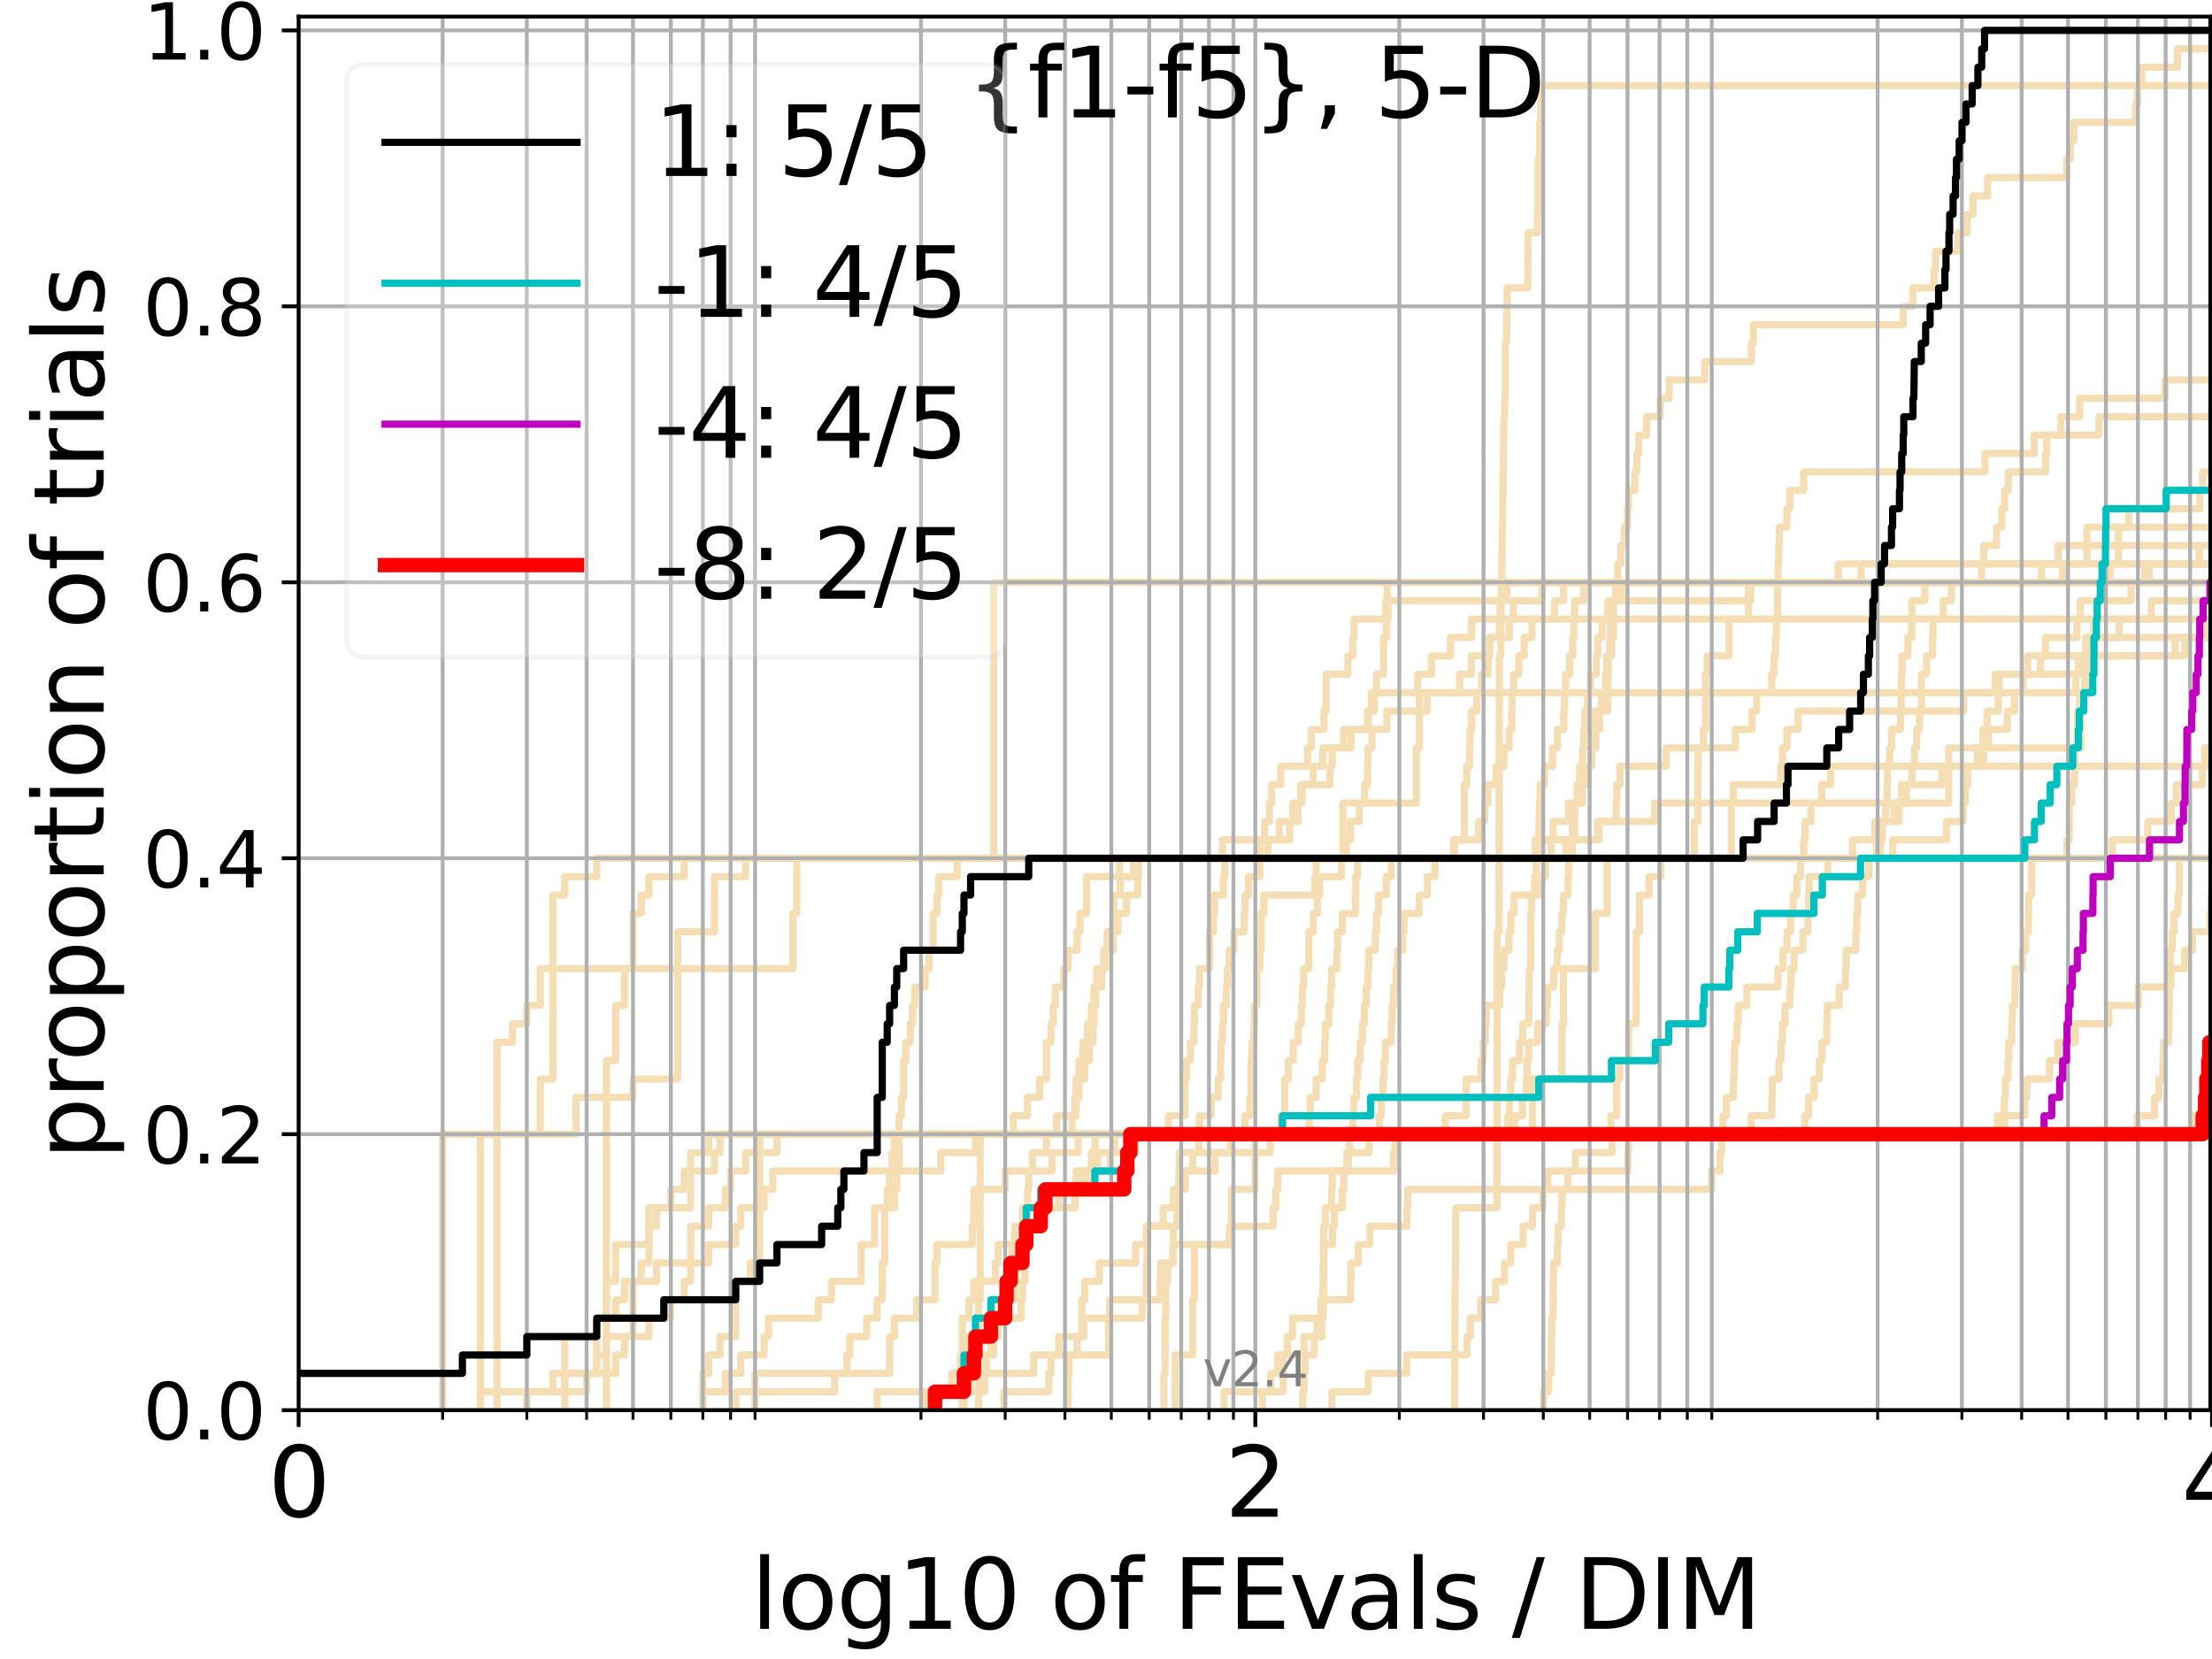 <?xml version="1.0" encoding="utf-8" standalone="no"?>
<!DOCTYPE svg PUBLIC "-//W3C//DTD SVG 1.1//EN"
  "http://www.w3.org/Graphics/SVG/1.1/DTD/svg11.dtd">
<svg height="345.6pt" version="1.1" viewBox="0 0 460.8 345.6" width="460.8pt" xmlns="http://www.w3.org/2000/svg" xmlns:xlink="http://www.w3.org/1999/xlink">
 <defs>
  <style type="text/css">*{stroke-linecap:butt;stroke-linejoin:round;}</style>
 </defs>
 <g id="figure_1">
  <g id="patch_1">
   <path d="M 0 345.6 
L 460.8 345.6 
L 460.8 0 
L 0 0 
z
" style="fill:#ffffff;"/>
  </g>
  <g id="axes_1">
   <g id="patch_2">
    <path d="M 62.208 293.76 
L 460.8 293.76 
L 460.8 3.456 
L 62.208 3.456 
z
" style="fill:#ffffff;"/>
   </g>
   <g id="line2d_1">
    <path clip-path="url(#pcda302fd62)" d="M 242.46 293.76 
L 242.46 289.928 
L 242.46 289.928 
L 242.46 286.095 
L 242.728 286.095 
L 242.728 282.263 
L 242.728 282.263 
L 242.728 278.43 
L 242.728 278.43 
L 242.728 274.598 
L 242.861 274.598 
L 242.861 270.766 
L 242.861 270.766 
L 242.861 266.933 
L 243.259 266.933 
L 243.259 263.101 
L 244.43 263.101 
L 244.43 259.268 
L 244.43 259.268 
L 244.43 255.436 
L 245.194 255.436 
L 245.194 251.604 
L 245.571 251.604 
L 245.571 247.771 
L 246.925 247.771 
L 246.925 243.939 
L 248.473 243.939 
L 248.473 240.106 
L 249.741 240.106 
L 249.741 236.274 
L 259.375 236.274 
L 259.375 232.442 
L 260.364 232.442 
L 260.364 228.609 
L 260.63 228.609 
L 260.63 224.777 
L 260.63 224.777 
L 260.63 220.944 
L 260.806 220.944 
L 260.806 217.112 
L 261.244 217.112 
L 261.244 213.28 
L 261.331 213.28 
L 261.331 209.447 
L 261.849 209.447 
L 261.849 205.615 
L 261.849 205.615 
L 261.849 201.782 
L 262.446 201.782 
L 262.446 197.95 
L 262.699 197.95 
L 262.699 194.118 
L 262.699 194.118 
L 262.699 190.285 
L 263.284 190.285 
L 263.284 186.453 
L 273.911 186.453 
L 273.911 182.621 
L 274.17 182.621 
L 274.17 178.788 
L 280.47 178.788 
L 280.47 174.956 
L 281.3 174.956 
L 281.3 171.123 
L 283.176 171.123 
L 283.176 167.291 
L 284.264 167.291 
L 284.264 163.459 
L 284.873 163.459 
L 284.873 159.626 
L 284.974 159.626 
L 284.974 155.794 
L 285.821 155.794 
L 285.821 151.961 
L 288.915 151.961 
L 288.915 148.129 
L 297.285 148.129 
L 297.285 144.297 
L 304.07 144.297 
L 304.07 140.464 
L 306.493 140.464 
L 306.493 136.632 
L 310.355 136.632 
L 310.355 132.799 
L 314.439 132.799 
L 314.439 128.967 
L 314.439 128.967 
L 314.439 128.967 
L 460.8 128.967 
" style="fill:none;stroke:#f5deb3;stroke-linecap:square;stroke-width:1.5;"/>
   </g>
   <g id="line2d_2">
    <path clip-path="url(#pcda302fd62)" d="M 203.868 293.76 
L 203.868 282.263 
L 203.868 282.263 
L 203.868 270.766 
L 204.195 270.766 
L 204.195 259.268 
L 204.195 259.268 
L 204.195 247.771 
L 204.195 247.771 
L 204.195 236.274 
L 319.21 236.274 
L 319.21 224.777 
L 325.386 224.777 
L 325.386 213.28 
L 325.701 213.28 
L 325.701 201.782 
L 332.3 201.782 
L 332.3 190.285 
L 334.773 190.285 
L 334.773 178.788 
L 360.647 178.788 
L 360.647 167.291 
L 405.939 167.291 
L 405.939 155.794 
L 433.458 155.794 
L 433.458 144.297 
L 434.521 144.297 
L 434.521 132.799 
L 434.521 132.799 
L 434.521 132.799 
L 460.8 132.799 
" style="fill:none;stroke:#f5deb3;stroke-linecap:square;stroke-width:1.5;"/>
   </g>
   <g id="line2d_3">
    <path clip-path="url(#pcda302fd62)" d="M 126.327 293.76 
L 126.327 289.928 
L 126.327 289.928 
L 126.327 286.095 
L 126.327 286.095 
L 126.327 282.263 
L 126.327 282.263 
L 126.327 278.43 
L 126.327 278.43 
L 126.327 274.598 
L 126.327 274.598 
L 126.327 270.766 
L 126.327 270.766 
L 126.327 266.933 
L 126.327 266.933 
L 126.327 263.101 
L 126.327 263.101 
L 126.327 259.268 
L 126.327 259.268 
L 126.327 255.436 
L 126.327 255.436 
L 126.327 251.604 
L 126.327 251.604 
L 126.327 247.771 
L 126.327 247.771 
L 126.327 243.939 
L 126.327 243.939 
L 126.327 240.106 
L 126.327 240.106 
L 126.327 236.274 
L 126.327 236.274 
L 126.327 232.442 
L 126.327 232.442 
L 126.327 228.609 
L 126.327 228.609 
L 126.327 224.777 
L 126.327 224.777 
L 126.327 220.944 
L 128.25 220.944 
L 128.25 217.112 
L 128.25 217.112 
L 128.25 213.28 
L 128.25 213.28 
L 128.25 209.447 
L 130.092 209.447 
L 130.092 205.615 
L 130.092 205.615 
L 130.092 201.782 
L 131.859 201.782 
L 131.859 197.95 
L 131.859 197.95 
L 131.859 194.118 
L 131.859 194.118 
L 131.859 190.285 
L 133.556 190.285 
L 133.556 186.453 
L 135.19 186.453 
L 135.19 182.621 
L 142.542 182.621 
L 142.542 178.788 
L 391.708 178.788 
L 391.708 174.956 
L 392.108 174.956 
L 392.108 171.123 
L 394.604 171.123 
L 394.604 167.291 
L 397.149 167.291 
L 397.149 163.459 
L 404.516 163.459 
L 404.516 159.626 
L 411.957 159.626 
L 411.957 155.794 
L 413.035 155.794 
L 413.035 151.961 
L 413.944 151.961 
L 413.944 148.129 
L 416.29 148.129 
L 416.29 144.297 
L 432.447 144.297 
L 432.447 140.464 
L 432.959 140.464 
L 432.959 136.632 
L 436.263 136.632 
L 436.263 132.799 
L 441.436 132.799 
L 441.436 128.967 
L 448.182 128.967 
L 448.182 125.135 
L 448.182 125.135 
L 448.182 125.135 
L 460.8 125.135 
" style="fill:none;stroke:#f5deb3;stroke-linecap:square;stroke-width:1.5;"/>
   </g>
   <g id="line2d_4">
    <path clip-path="url(#pcda302fd62)" d="M 100.095 293.76 
L 100.095 289.928 
L 117.642 289.928 
L 117.642 286.095 
L 128.25 286.095 
L 128.25 282.263 
L 130.092 282.263 
L 130.092 278.43 
L 135.19 278.43 
L 135.19 274.598 
L 139.749 274.598 
L 139.749 270.766 
L 142.542 270.766 
L 142.542 266.933 
L 143.874 266.933 
L 143.874 263.101 
L 143.874 263.101 
L 143.874 259.268 
L 143.874 259.268 
L 143.874 255.436 
L 147.639 255.436 
L 147.639 251.604 
L 151.103 251.604 
L 151.103 247.771 
L 152.199 247.771 
L 152.199 243.939 
L 155.329 243.939 
L 155.329 240.106 
L 161.856 240.106 
L 161.856 236.274 
L 249.854 236.274 
L 249.854 232.442 
L 252.278 232.442 
L 252.278 228.609 
L 253.752 228.609 
L 253.752 224.777 
L 254.267 224.777 
L 254.267 220.944 
L 254.369 220.944 
L 254.369 217.112 
L 254.674 217.112 
L 254.674 213.28 
L 254.876 213.28 
L 254.876 209.447 
L 255.477 209.447 
L 255.477 205.615 
L 255.676 205.615 
L 255.676 201.782 
L 256.07 201.782 
L 256.07 197.95 
L 257.04 197.95 
L 257.04 194.118 
L 259.193 194.118 
L 259.193 190.285 
L 259.375 190.285 
L 259.375 186.453 
L 260.097 186.453 
L 260.097 182.621 
L 262.446 182.621 
L 262.446 178.788 
L 302.789 178.788 
L 302.789 174.956 
L 305.03 174.956 
L 305.03 171.123 
L 305.062 171.123 
L 305.062 167.291 
L 305.062 167.291 
L 305.062 163.459 
L 305.565 163.459 
L 305.565 159.626 
L 306.155 159.626 
L 306.155 155.794 
L 306.217 155.794 
L 306.217 151.961 
L 306.554 151.961 
L 306.554 148.129 
L 307.641 148.129 
L 307.641 144.297 
L 308.642 144.297 
L 308.642 140.464 
L 310.018 140.464 
L 310.018 136.632 
L 310.299 136.632 
L 310.299 132.799 
L 312.325 132.799 
L 312.325 128.967 
L 312.486 128.967 
L 312.486 125.135 
L 313.382 125.135 
L 313.382 121.302 
L 313.382 121.302 
L 313.382 121.302 
L 460.8 121.302 
" style="fill:none;stroke:#f5deb3;stroke-linecap:square;stroke-width:1.5;"/>
   </g>
   <g id="line2d_5">
    <path clip-path="url(#pcda302fd62)" d="M 254.977 293.76 
L 254.977 289.928 
L 264.754 289.928 
L 264.754 286.095 
L 266.176 286.095 
L 266.176 282.263 
L 268.15 282.263 
L 268.15 278.43 
L 269.25 278.43 
L 269.25 274.598 
L 275.191 274.598 
L 275.191 270.766 
L 281.355 270.766 
L 281.355 266.933 
L 281.409 266.933 
L 281.409 263.101 
L 282.966 263.101 
L 282.966 259.268 
L 285.375 259.268 
L 285.375 255.436 
L 293.073 255.436 
L 293.073 251.604 
L 293.282 251.604 
L 293.282 247.771 
L 356.563 247.771 
L 356.563 243.939 
L 358.29 243.939 
L 358.29 240.106 
L 358.704 240.106 
L 358.704 236.274 
L 358.914 236.274 
L 358.914 232.442 
L 359.637 232.442 
L 359.637 228.609 
L 361.091 228.609 
L 361.091 224.777 
L 361.256 224.777 
L 361.256 220.944 
L 361.359 220.944 
L 361.359 217.112 
L 361.788 217.112 
L 361.788 213.28 
L 362.102 213.28 
L 362.102 209.447 
L 363.918 209.447 
L 363.918 205.615 
L 370.391 205.615 
L 370.391 201.782 
L 371.434 201.782 
L 371.434 197.95 
L 372.266 197.95 
L 372.266 194.118 
L 373.029 194.118 
L 373.029 190.285 
L 373.546 190.285 
L 373.546 186.453 
L 374.319 186.453 
L 374.319 182.621 
L 375.091 182.621 
L 375.091 178.788 
L 375.757 178.788 
L 375.757 174.956 
L 376.034 174.956 
L 376.034 171.123 
L 377.268 171.123 
L 377.268 167.291 
L 379.494 167.291 
L 379.494 163.459 
L 381.384 163.459 
L 381.384 159.626 
L 381.384 159.626 
L 381.384 159.626 
L 460.8 159.626 
" style="fill:none;stroke:#f5deb3;stroke-linecap:square;stroke-width:1.5;"/>
   </g>
   <g id="line2d_6"/>
   <g id="line2d_7">
    <path clip-path="url(#pcda302fd62)" d="M 200.812 293.76 
L 200.812 289.928 
L 202.197 289.928 
L 202.197 286.095 
L 205.477 286.095 
L 205.477 282.263 
L 207.028 282.263 
L 207.028 278.43 
L 207.933 278.43 
L 207.933 274.598 
L 209.973 274.598 
L 209.973 266.933 
L 210.539 266.933 
L 210.539 263.101 
L 210.819 263.101 
L 210.819 259.268 
L 211.374 259.268 
L 211.374 255.436 
L 212.997 255.436 
L 212.997 251.604 
L 214.046 251.604 
L 214.046 247.771 
L 214.305 247.771 
L 214.305 243.939 
L 215.071 243.939 
L 215.071 240.106 
L 218.006 240.106 
L 218.006 236.274 
L 281.79 236.274 
L 281.79 232.442 
L 282.06 232.442 
L 282.06 228.609 
L 282.595 228.609 
L 282.595 224.777 
L 282.86 224.777 
L 282.86 220.944 
L 283.385 220.944 
L 283.385 217.112 
L 283.801 217.112 
L 283.801 213.28 
L 284.212 213.28 
L 284.212 209.447 
L 284.62 209.447 
L 284.62 205.615 
L 284.974 205.615 
L 284.974 201.782 
L 285.125 201.782 
L 285.125 197.95 
L 286.506 197.95 
L 286.506 194.118 
L 286.749 194.118 
L 286.749 190.285 
L 287.181 190.285 
L 287.181 186.453 
L 288.777 186.453 
L 288.777 182.621 
L 289.824 182.621 
L 289.824 178.788 
L 327.565 178.788 
L 327.565 174.956 
L 327.996 174.956 
L 328.089 167.291 
L 328.532 167.291 
L 328.532 163.459 
L 329.063 163.459 
L 329.063 159.626 
L 329.712 159.626 
L 329.712 155.794 
L 329.926 155.794 
L 329.926 151.961 
L 330.157 151.961 
L 330.157 148.129 
L 330.72 148.129 
L 330.72 144.297 
L 331.328 144.297 
L 331.328 140.464 
L 332.552 140.464 
L 332.552 136.632 
L 332.852 136.632 
L 332.852 132.799 
L 333.742 132.799 
L 333.742 128.967 
L 334.948 128.967 
L 334.948 125.135 
L 364.683 125.135 
L 364.683 121.302 
L 446.755 121.302 
L 446.755 117.47 
L 461.8 117.47 
L 461.8 117.47 
" style="fill:none;stroke:#f5deb3;stroke-linecap:square;stroke-width:1.5;"/>
   </g>
   <g id="line2d_8">
    <path clip-path="url(#pcda302fd62)" d="M 321.563 293.76 
L 321.563 289.928 
L 322.609 289.928 
L 322.609 286.095 
L 323.154 286.095 
L 323.195 278.43 
L 323.279 278.43 
L 323.279 274.598 
L 323.527 274.598 
L 323.63 263.101 
L 324.446 263.101 
L 324.446 259.268 
L 324.588 259.268 
L 324.588 255.436 
L 325.267 255.436 
L 325.267 251.604 
L 325.406 251.604 
L 325.406 247.771 
L 326.615 247.771 
L 326.615 243.939 
L 339.103 243.939 
L 339.103 240.106 
L 339.218 240.106 
L 339.218 236.274 
L 445.244 236.274 
L 445.244 232.442 
L 448.834 232.442 
L 448.834 228.609 
L 449.752 228.609 
L 449.752 224.777 
L 450.58 224.777 
L 450.58 220.944 
L 450.734 220.944 
L 450.734 217.112 
L 451.775 217.112 
L 451.827 209.447 
L 451.894 209.447 
L 451.911 201.782 
L 452.074 201.782 
L 452.074 197.95 
L 452.507 197.95 
L 452.507 194.118 
L 452.873 194.118 
L 452.873 190.285 
L 453.716 190.285 
L 453.716 186.453 
L 453.979 186.453 
L 454.03 178.788 
L 461.8 178.788 
L 461.8 178.788 
" style="fill:none;stroke:#f5deb3;stroke-linecap:square;stroke-width:1.5;"/>
   </g>
   <g id="line2d_9">
    <path clip-path="url(#pcda302fd62)" d="M 146.42 293.76 
L 146.42 289.928 
L 151.103 289.928 
L 151.103 286.095 
L 154.311 286.095 
L 154.311 282.263 
L 159.178 282.263 
L 159.178 278.43 
L 160.089 278.43 
L 160.089 274.598 
L 170.462 274.598 
L 170.462 270.766 
L 173.21 270.766 
L 173.21 266.933 
L 179.403 266.933 
L 179.403 263.101 
L 179.403 263.101 
L 179.403 259.268 
L 182.196 259.268 
L 182.196 255.436 
L 182.196 255.436 
L 182.196 251.604 
L 184.82 251.604 
L 184.82 247.771 
L 185.326 247.771 
L 185.326 243.939 
L 185.826 243.939 
L 185.826 240.106 
L 186.321 240.106 
L 186.321 236.274 
L 272.725 236.274 
L 272.725 232.442 
L 272.925 232.442 
L 272.925 228.609 
L 274.17 228.609 
L 274.17 224.777 
L 275.443 224.777 
L 275.443 220.944 
L 275.942 220.944 
L 275.942 217.112 
L 276.065 217.112 
L 276.065 213.28 
L 276.801 213.28 
L 276.801 209.447 
L 277.224 209.447 
L 277.224 205.615 
L 277.405 205.615 
L 277.405 201.782 
L 278.47 201.782 
L 278.47 197.95 
L 278.645 197.95 
L 278.645 194.118 
L 279.624 194.118 
L 279.624 190.285 
L 282.382 190.285 
L 282.382 186.453 
L 282.435 186.453 
L 282.435 182.621 
L 282.807 182.621 
L 282.807 178.788 
L 319.822 178.788 
L 319.822 174.956 
L 320.58 174.956 
L 320.58 171.123 
L 320.668 171.123 
L 320.668 167.291 
L 320.844 167.291 
L 320.844 163.459 
L 321.757 163.459 
L 321.757 159.626 
L 323.403 159.626 
L 323.403 155.794 
L 324.467 155.794 
L 324.467 151.961 
L 325.76 151.961 
L 325.76 148.129 
L 325.897 148.129 
L 325.897 144.297 
L 326.151 144.297 
L 326.151 140.464 
L 326.959 140.464 
L 326.959 136.632 
L 327.64 136.632 
L 327.64 132.799 
L 327.865 132.799 
L 327.865 128.967 
L 327.996 128.967 
L 327.996 125.135 
L 329.89 125.135 
L 329.89 121.302 
L 429.674 121.302 
L 429.674 117.47 
L 458.133 117.47 
L 458.133 113.637 
L 461.8 113.637 
" style="fill:none;stroke:#f5deb3;stroke-linecap:square;stroke-width:1.5;"/>
   </g>
   <g id="line2d_10">
    <path clip-path="url(#pcda302fd62)" d="M 192.284 293.76 
L 192.284 289.928 
L 200.102 289.928 
L 200.102 286.095 
L 200.459 286.095 
L 200.459 274.598 
L 201.855 274.598 
L 201.855 270.766 
L 202.873 270.766 
L 202.873 266.933 
L 207.332 266.933 
L 207.332 263.101 
L 207.933 263.101 
L 207.933 259.268 
L 213.786 259.268 
L 213.786 255.436 
L 216.807 255.436 
L 216.807 251.604 
L 223.962 251.604 
L 223.962 247.771 
L 224.167 247.771 
L 224.167 243.939 
L 231.334 243.939 
L 231.334 240.106 
L 232.194 240.106 
L 232.194 236.274 
L 417.641 236.274 
L 417.641 232.442 
L 421.784 232.442 
L 421.784 228.609 
L 422.253 228.609 
L 422.253 224.777 
L 426.959 224.777 
L 426.959 220.944 
L 428.689 220.944 
L 428.689 217.112 
L 432.278 217.112 
L 432.278 213.28 
L 439.306 213.28 
L 439.306 209.447 
L 445.469 209.447 
L 445.469 205.615 
L 452.252 205.615 
L 452.252 201.782 
L 455.073 201.782 
L 455.073 197.95 
L 456.737 197.95 
L 456.737 194.118 
L 460.345 194.118 
L 460.345 190.285 
L 460.632 190.285 
L 460.632 186.453 
L 461.8 186.453 
L 461.8 186.453 
" style="fill:none;stroke:#f5deb3;stroke-linecap:square;stroke-width:1.5;"/>
   </g>
   <g id="line2d_11">
    <path clip-path="url(#pcda302fd62)" d="M 109.752 293.76 
L 109.752 289.928 
L 122.202 289.928 
L 122.202 286.095 
L 124.314 286.095 
L 124.314 282.263 
L 124.314 282.263 
L 124.314 278.43 
L 124.314 278.43 
L 124.314 274.598 
L 126.327 274.598 
L 126.327 270.766 
L 126.327 270.766 
L 126.327 266.933 
L 128.25 266.933 
L 128.25 263.101 
L 128.25 263.101 
L 128.25 259.268 
L 135.19 259.268 
L 135.19 255.436 
L 135.19 255.436 
L 135.19 251.604 
L 143.874 251.604 
L 143.874 247.771 
L 143.874 247.771 
L 143.874 243.939 
L 148.825 243.939 
L 148.825 240.106 
L 149.979 240.106 
L 149.979 236.274 
L 243.391 236.274 
L 243.391 232.442 
L 246.804 232.442 
L 246.804 228.609 
L 246.804 228.609 
L 246.804 224.777 
L 247.167 224.777 
L 247.167 220.944 
L 248.003 220.944 
L 248.003 217.112 
L 248.707 217.112 
L 248.707 213.28 
L 248.823 213.28 
L 248.823 209.447 
L 249.627 209.447 
L 249.627 205.615 
L 249.854 205.615 
L 249.854 201.782 
L 251.955 201.782 
L 251.955 197.95 
L 251.955 197.95 
L 251.955 194.118 
L 252.81 194.118 
L 252.81 190.285 
L 253.021 190.285 
L 253.021 186.453 
L 254.876 186.453 
L 254.876 182.621 
L 255.178 182.621 
L 255.178 178.788 
L 461.8 178.788 
" style="fill:none;stroke:#f5deb3;stroke-linecap:square;stroke-width:1.5;"/>
   </g>
   <g id="line2d_12">
    <path clip-path="url(#pcda302fd62)" d="M 103.559 293.76 
L 103.559 289.928 
L 103.559 289.928 
L 103.559 286.095 
L 103.559 286.095 
L 103.559 282.263 
L 103.559 282.263 
L 103.559 278.43 
L 103.559 278.43 
L 103.559 274.598 
L 103.559 274.598 
L 103.559 270.766 
L 103.559 270.766 
L 103.559 266.933 
L 103.559 266.933 
L 103.559 263.101 
L 103.559 263.101 
L 103.559 259.268 
L 103.559 259.268 
L 103.559 255.436 
L 103.559 255.436 
L 103.559 251.604 
L 103.559 251.604 
L 103.559 247.771 
L 103.559 247.771 
L 103.559 243.939 
L 103.559 243.939 
L 103.559 240.106 
L 103.559 240.106 
L 103.559 236.274 
L 119.982 236.274 
L 119.982 232.442 
L 119.982 232.442 
L 119.982 228.609 
L 131.859 228.609 
L 131.859 224.777 
L 141.168 224.777 
L 141.168 220.944 
L 141.168 220.944 
L 141.168 217.112 
L 141.168 217.112 
L 141.168 213.28 
L 141.168 213.28 
L 141.168 209.447 
L 141.168 209.447 
L 141.168 205.615 
L 141.168 205.615 
L 141.168 201.782 
L 141.168 201.782 
L 141.168 197.95 
L 141.168 197.95 
L 141.168 194.118 
L 148.825 194.118 
L 148.825 190.285 
L 148.825 190.285 
L 148.825 186.453 
L 148.825 186.453 
L 148.825 182.621 
L 155.329 182.621 
L 155.329 178.788 
L 262.446 178.788 
L 262.446 174.956 
L 263.45 174.956 
L 263.45 171.123 
L 264.432 171.123 
L 264.432 167.291 
L 264.915 167.291 
L 264.915 163.459 
L 266.793 163.459 
L 266.793 159.626 
L 272.39 159.626 
L 272.39 155.794 
L 273.19 155.794 
L 273.19 151.961 
L 275.817 151.961 
L 275.817 148.129 
L 276.25 148.129 
L 276.25 144.297 
L 276.25 144.297 
L 276.25 140.464 
L 280.804 140.464 
L 280.804 136.632 
L 281.79 136.632 
L 281.79 132.799 
L 282.06 132.799 
L 282.06 128.967 
L 288.685 128.967 
L 288.685 125.135 
L 288.961 125.135 
L 288.961 121.302 
L 288.961 121.302 
L 288.961 121.302 
L 460.8 121.302 
" style="fill:none;stroke:#f5deb3;stroke-linecap:square;stroke-width:1.5;"/>
   </g>
   <g id="line2d_13">
    <path clip-path="url(#pcda302fd62)" d="M 244.814 293.76 
L 244.814 289.928 
L 244.814 289.928 
L 244.814 286.095 
L 244.814 286.095 
L 244.814 282.263 
L 248.473 282.263 
L 248.473 278.43 
L 248.473 278.43 
L 248.473 274.598 
L 248.473 274.598 
L 248.473 270.766 
L 248.823 270.766 
L 248.823 266.933 
L 248.823 266.933 
L 248.823 263.101 
L 248.823 263.101 
L 248.823 259.268 
L 256.558 259.268 
L 256.558 255.436 
L 256.558 255.436 
L 256.558 251.604 
L 256.558 251.604 
L 256.558 247.771 
L 261.417 247.771 
L 261.417 243.939 
L 261.417 243.939 
L 261.417 240.106 
L 261.417 240.106 
L 261.417 236.274 
L 335.562 236.274 
L 335.562 232.442 
L 336.795 232.442 
L 336.795 228.609 
L 336.795 228.609 
L 336.795 224.777 
L 337.399 224.777 
L 337.399 220.944 
L 339.261 220.944 
L 339.261 217.112 
L 339.261 217.112 
L 339.261 213.28 
L 340.826 213.28 
L 340.826 209.447 
L 340.826 209.447 
L 340.826 205.615 
L 340.853 205.615 
L 340.853 201.782 
L 340.853 201.782 
L 340.853 197.95 
L 340.853 197.95 
L 340.853 194.118 
L 341.526 194.118 
L 341.526 190.285 
L 341.526 190.285 
L 341.526 186.453 
L 343.536 186.453 
L 343.536 182.621 
L 345.975 182.621 
L 345.975 178.788 
L 352.953 178.788 
L 352.953 174.956 
L 352.953 174.956 
L 352.953 171.123 
L 353.699 171.123 
L 353.699 167.291 
L 353.699 167.291 
L 353.699 163.459 
L 353.709 163.459 
L 353.709 159.626 
L 353.781 159.626 
L 353.781 155.794 
L 354.836 155.794 
L 354.836 151.961 
L 355.314 151.961 
L 355.314 148.129 
L 355.314 148.129 
L 355.314 144.297 
L 355.314 144.297 
L 355.314 140.464 
L 355.669 140.464 
L 355.669 136.632 
L 360.207 136.632 
L 360.207 132.799 
L 360.207 132.799 
L 360.207 128.967 
L 364.233 128.967 
L 364.233 125.135 
L 364.233 125.135 
L 364.233 121.302 
L 364.233 121.302 
L 364.233 121.302 
L 460.8 121.302 
" style="fill:none;stroke:#f5deb3;stroke-linecap:square;stroke-width:1.5;"/>
   </g>
   <g id="line2d_14">
    <path clip-path="url(#pcda302fd62)" d="M 146.42 293.76 
L 146.42 289.928 
L 146.42 289.928 
L 146.42 286.095 
L 147.639 286.095 
L 147.639 282.263 
L 149.979 282.263 
L 149.979 278.43 
L 153.268 278.43 
L 153.268 274.598 
L 153.268 274.598 
L 153.268 270.766 
L 153.268 270.766 
L 153.268 266.933 
L 156.324 266.933 
L 156.324 263.101 
L 158.248 263.101 
L 158.248 259.268 
L 158.248 259.268 
L 158.248 255.436 
L 158.248 255.436 
L 158.248 251.604 
L 158.248 251.604 
L 158.248 247.771 
L 158.248 247.771 
L 158.248 243.939 
L 158.248 243.939 
L 158.248 240.106 
L 158.248 240.106 
L 158.248 236.274 
L 211.098 236.274 
L 211.098 232.442 
L 214.046 232.442 
L 214.046 228.609 
L 216.563 228.609 
L 216.563 224.777 
L 218.006 224.777 
L 218.006 220.944 
L 218.006 220.944 
L 218.006 217.112 
L 218.942 217.112 
L 218.942 213.28 
L 219.402 213.28 
L 219.402 209.447 
L 219.857 209.447 
L 219.857 205.615 
L 221.633 205.615 
L 221.633 201.782 
L 222.494 201.782 
L 222.494 197.95 
L 224.372 197.95 
L 224.372 194.118 
L 224.98 194.118 
L 224.98 190.285 
L 226.366 190.285 
L 226.366 186.453 
L 226.366 186.453 
L 226.366 182.621 
L 233.204 182.621 
L 233.204 178.788 
L 326.209 178.788 
L 326.209 174.956 
L 332.802 174.956 
L 332.802 171.123 
L 344.69 171.123 
L 344.69 167.291 
L 361.057 167.291 
L 361.057 163.459 
L 370.961 163.459 
L 370.961 159.626 
L 371.311 159.626 
L 371.311 155.794 
L 372.252 155.794 
L 372.252 151.961 
L 374.554 151.961 
L 374.554 148.129 
L 409.05 148.129 
L 409.05 144.297 
L 416.447 144.297 
L 416.447 140.464 
L 433.587 140.464 
L 433.587 136.632 
L 455.138 136.632 
L 455.138 132.799 
L 455.138 132.799 
L 455.138 132.799 
L 460.8 132.799 
" style="fill:none;stroke:#f5deb3;stroke-linecap:square;stroke-width:1.5;"/>
   </g>
   <g id="line2d_15">
    <path clip-path="url(#pcda302fd62)" style="fill:none;stroke:#f5deb3;stroke-linecap:square;stroke-width:1.5;"/>
   </g>
   <g id="line2d_16">
    <path clip-path="url(#pcda302fd62)" d="M 262.951 293.76 
L 262.951 289.928 
L 267.326 289.928 
L 267.326 282.263 
L 271.643 282.263 
L 271.643 278.43 
L 274.363 278.43 
L 274.363 274.598 
L 275.568 274.598 
L 275.63 263.101 
L 275.693 263.101 
L 275.755 255.436 
L 276.065 255.436 
L 276.065 251.604 
L 277.405 251.604 
L 277.405 247.771 
L 277.524 247.771 
L 277.524 243.939 
L 280.582 243.939 
L 280.582 240.106 
L 285.175 240.106 
L 285.175 236.274 
L 315.546 236.274 
L 315.546 232.442 
L 317.13 232.442 
L 317.13 228.609 
L 317.937 228.609 
L 317.937 224.777 
L 318.124 224.777 
L 318.124 220.944 
L 318.474 220.944 
L 318.474 217.112 
L 320.314 217.112 
L 320.314 213.28 
L 322.1 213.28 
L 322.1 209.447 
L 322.355 209.447 
L 322.355 205.615 
L 323.671 205.615 
L 323.671 201.782 
L 324.386 201.782 
L 324.386 197.95 
L 324.829 197.95 
L 324.829 194.118 
L 325.366 194.118 
L 325.366 190.285 
L 325.682 190.285 
L 325.682 186.453 
L 326.653 186.453 
L 326.653 182.621 
L 326.806 182.621 
L 326.806 178.788 
L 326.921 178.788 
L 326.921 174.956 
L 327.546 174.956 
L 327.546 171.123 
L 327.884 171.123 
L 327.884 167.291 
L 329.64 167.291 
L 329.64 163.459 
L 330.685 163.459 
L 330.685 159.626 
L 331.586 159.626 
L 331.586 155.794 
L 332.468 155.794 
L 332.468 151.961 
L 333.2 151.961 
L 333.2 148.129 
L 334.932 148.129 
L 334.995 140.464 
L 335.059 140.464 
L 335.059 136.632 
L 335.734 136.632 
L 335.734 132.799 
L 336.106 132.799 
L 336.152 125.135 
L 336.597 125.135 
L 336.597 121.302 
L 336.992 121.302 
L 336.992 117.47 
L 337.653 117.47 
L 337.653 113.637 
L 338.391 113.637 
L 338.391 109.805 
L 339.031 109.805 
L 339.031 105.973 
L 339.247 105.973 
L 339.247 102.14 
L 340.562 102.14 
L 340.562 98.308 
L 340.978 98.308 
L 340.978 94.475 
L 341.39 94.475 
L 341.39 90.643 
L 342.999 90.643 
L 342.999 86.811 
L 345.84 86.811 
L 345.84 82.978 
L 347.71 82.978 
L 347.71 79.146 
L 355.145 79.146 
L 355.145 75.313 
L 364.858 75.313 
L 364.858 71.481 
L 365.277 71.481 
L 365.277 67.649 
L 396.457 67.649 
L 396.457 63.816 
L 398.455 63.816 
L 398.455 59.984 
L 402.865 59.984 
L 402.865 56.151 
L 403.21 56.151 
L 403.21 52.319 
L 407.904 52.319 
L 407.904 48.487 
L 409.821 48.487 
L 409.821 44.654 
L 411.019 44.654 
L 411.019 40.822 
L 414.052 40.822 
L 414.052 36.989 
L 430.548 36.989 
L 430.548 33.157 
L 431.283 33.157 
L 431.283 29.325 
L 432.023 29.325 
L 432.023 25.492 
L 444.903 25.492 
L 444.903 21.66 
L 445.314 21.66 
L 445.314 17.827 
L 446.193 17.827 
L 446.193 13.995 
L 453.621 13.995 
L 453.621 10.163 
L 461.8 10.163 
L 461.8 10.163 
" style="fill:none;stroke:#f5deb3;stroke-linecap:square;stroke-width:1.5;"/>
   </g>
   <g id="line2d_17">
    <path clip-path="url(#pcda302fd62)" d="M 200.459 293.76 
L 200.459 289.928 
L 205.16 289.928 
L 205.16 286.095 
L 215.323 286.095 
L 215.323 282.263 
L 224.372 282.263 
L 224.372 278.43 
L 225.778 278.43 
L 225.778 274.598 
L 237.93 274.598 
L 237.93 270.766 
L 241.646 270.766 
L 241.646 266.933 
L 241.783 266.933 
L 241.783 263.101 
L 244.302 263.101 
L 244.302 259.268 
L 256.07 259.268 
L 256.07 255.436 
L 265.233 255.436 
L 265.233 251.604 
L 265.786 251.604 
L 265.786 247.771 
L 266.176 247.771 
L 266.176 243.939 
L 290.317 243.939 
L 290.317 240.106 
L 290.627 240.106 
L 290.627 236.274 
L 375.948 236.274 
L 375.948 232.442 
L 376.758 232.442 
L 376.758 228.609 
L 377.895 228.609 
L 377.895 224.777 
L 378.981 224.777 
L 378.981 220.944 
L 379.545 220.944 
L 379.545 217.112 
L 380.535 217.112 
L 380.535 213.28 
L 380.656 213.28 
L 380.656 209.447 
L 383.122 209.447 
L 383.122 205.615 
L 384.42 205.615 
L 384.42 201.782 
L 384.582 201.782 
L 384.582 197.95 
L 386.618 197.95 
L 386.618 194.118 
L 386.781 194.118 
L 386.781 190.285 
L 387.02 190.285 
L 387.02 186.453 
L 387.994 186.453 
L 387.994 182.621 
L 389.342 182.621 
L 389.342 178.788 
L 390.963 178.788 
L 390.963 174.956 
L 391.955 174.956 
L 391.955 171.123 
L 395.595 171.123 
L 395.595 167.291 
L 396.162 167.291 
L 396.162 163.459 
L 398.312 163.459 
L 398.312 159.626 
L 398.793 159.626 
L 398.793 155.794 
L 399.273 155.794 
L 399.273 151.961 
L 399.872 151.961 
L 399.872 148.129 
L 400.262 148.129 
L 400.262 144.297 
L 400.273 144.297 
L 400.273 140.464 
L 401.326 140.464 
L 401.326 136.632 
L 402.547 136.632 
L 402.547 132.799 
L 402.693 132.799 
L 402.693 128.967 
L 404.792 128.967 
L 404.792 125.135 
L 406.525 125.135 
L 406.525 121.302 
L 406.525 121.302 
L 406.525 121.302 
L 460.8 121.302 
" style="fill:none;stroke:#f5deb3;stroke-linecap:square;stroke-width:1.5;"/>
   </g>
   <g id="line2d_18">
    <path clip-path="url(#pcda302fd62)" d="M 100.095 293.76 
L 100.095 289.928 
L 100.095 289.928 
L 100.095 286.095 
L 100.095 286.095 
L 100.095 282.263 
L 100.095 282.263 
L 100.095 278.43 
L 100.095 278.43 
L 100.095 274.598 
L 100.095 274.598 
L 100.095 270.766 
L 100.095 270.766 
L 100.095 266.933 
L 100.095 266.933 
L 100.095 263.101 
L 100.095 263.101 
L 100.095 259.268 
L 100.095 259.268 
L 100.095 255.436 
L 100.095 255.436 
L 100.095 251.604 
L 100.095 251.604 
L 100.095 247.771 
L 100.095 247.771 
L 100.095 243.939 
L 100.095 243.939 
L 100.095 240.106 
L 100.095 240.106 
L 100.095 236.274 
L 103.559 236.274 
L 103.559 232.442 
L 103.559 232.442 
L 103.559 228.609 
L 103.559 228.609 
L 103.559 224.777 
L 103.559 224.777 
L 103.559 220.944 
L 103.559 220.944 
L 103.559 217.112 
L 106.766 217.112 
L 106.766 213.28 
L 109.752 213.28 
L 109.752 209.447 
L 112.545 209.447 
L 112.545 205.615 
L 112.545 205.615 
L 112.545 201.782 
L 115.169 201.782 
L 115.169 197.95 
L 115.169 197.95 
L 115.169 194.118 
L 115.169 194.118 
L 115.169 190.285 
L 115.169 190.285 
L 115.169 186.453 
L 117.642 186.453 
L 117.642 182.621 
L 124.314 182.621 
L 124.314 178.788 
L 394.279 178.788 
L 394.279 174.956 
L 405.506 174.956 
L 405.506 171.123 
L 408.938 171.123 
L 408.938 167.291 
L 409.426 167.291 
L 409.426 163.459 
L 409.9 163.459 
L 409.9 159.626 
L 413.239 159.626 
L 413.239 155.794 
L 414.24 155.794 
L 414.24 151.961 
L 418.166 151.961 
L 418.166 148.129 
L 419.654 148.129 
L 419.654 144.297 
L 421.414 144.297 
L 421.414 140.464 
L 425.078 140.464 
L 425.078 136.632 
L 453.106 136.632 
L 453.106 132.799 
L 459.781 132.799 
L 459.781 128.967 
L 461.8 128.967 
" style="fill:none;stroke:#f5deb3;stroke-linecap:square;stroke-width:1.5;"/>
   </g>
   <g id="line2d_19">
    <path clip-path="url(#pcda302fd62)" d="M 277.464 293.76 
L 277.464 289.928 
L 285.024 289.928 
L 285.024 286.095 
L 293.032 286.095 
L 293.032 282.263 
L 305.596 282.263 
L 305.596 278.43 
L 306.278 278.43 
L 306.278 274.598 
L 308.438 274.598 
L 308.438 270.766 
L 311.57 270.766 
L 311.57 266.933 
L 313.408 266.933 
L 313.408 263.101 
L 314.719 263.101 
L 314.719 259.268 
L 317.298 259.268 
L 317.298 255.436 
L 319.233 255.436 
L 319.233 251.604 
L 321.411 251.604 
L 321.411 247.771 
L 322.419 247.771 
L 322.419 243.939 
L 328.2 243.939 
L 328.2 240.106 
L 335.843 240.106 
L 335.843 236.274 
L 416.147 236.274 
L 416.147 232.442 
L 417.54 232.442 
L 417.54 228.609 
L 417.758 228.609 
L 417.758 224.777 
L 418.3 224.777 
L 418.3 220.944 
L 418.452 220.944 
L 418.452 217.112 
L 419.09 217.112 
L 419.09 213.28 
L 419.206 213.28 
L 419.206 209.447 
L 419.736 209.447 
L 419.832 201.782 
L 421.289 201.782 
L 421.289 197.95 
L 421.995 197.95 
L 421.995 194.118 
L 422.526 194.118 
L 422.593 186.453 
L 423.227 186.453 
L 423.249 178.788 
L 430.579 178.788 
L 430.579 174.956 
L 431.05 174.956 
L 431.067 167.291 
L 431.58 167.291 
L 431.58 163.459 
L 432.129 163.459 
L 432.228 155.794 
L 432.683 155.794 
L 432.723 148.129 
L 433.22 148.129 
L 433.22 144.297 
L 434.325 144.297 
L 434.325 140.464 
L 434.816 140.464 
L 434.821 132.799 
L 436.208 132.799 
L 436.208 128.967 
L 436.781 128.967 
L 436.781 125.135 
L 437.757 125.135 
L 437.757 121.302 
L 439.528 121.302 
L 439.528 117.47 
L 441.287 117.47 
L 441.344 109.805 
L 443.436 109.805 
L 443.436 105.973 
L 458.259 105.973 
L 458.259 102.14 
L 458.854 102.14 
L 458.854 98.308 
L 461.8 98.308 
L 461.8 98.308 
" style="fill:none;stroke:#f5deb3;stroke-linecap:square;stroke-width:1.5;"/>
   </g>
   <g id="line2d_20">
    <path clip-path="url(#pcda302fd62)" d="M 109.752 293.76 
L 109.752 289.928 
L 115.169 289.928 
L 115.169 286.095 
L 117.642 286.095 
L 117.642 282.263 
L 117.642 282.263 
L 117.642 278.43 
L 124.314 278.43 
L 124.314 274.598 
L 128.25 274.598 
L 128.25 270.766 
L 130.092 270.766 
L 130.092 266.933 
L 133.556 266.933 
L 133.556 263.101 
L 135.19 263.101 
L 135.19 259.268 
L 135.19 259.268 
L 135.19 255.436 
L 136.763 255.436 
L 136.763 251.604 
L 139.749 251.604 
L 139.749 247.771 
L 142.542 247.771 
L 142.542 243.939 
L 143.874 243.939 
L 143.874 240.106 
L 147.639 240.106 
L 147.639 236.274 
L 220.083 236.274 
L 220.083 232.442 
L 223.962 232.442 
L 223.962 228.609 
L 224.167 228.609 
L 224.167 224.777 
L 224.778 224.777 
L 224.778 220.944 
L 225.58 220.944 
L 225.58 217.112 
L 226.561 217.112 
L 226.561 213.28 
L 227.33 213.28 
L 227.33 209.447 
L 227.898 209.447 
L 227.898 205.615 
L 229.56 205.615 
L 229.56 201.782 
L 229.92 201.782 
L 229.92 197.95 
L 231.852 197.95 
L 231.852 194.118 
L 232.87 194.118 
L 232.87 190.285 
L 234.677 190.285 
L 234.677 186.453 
L 237.025 186.453 
L 237.025 182.621 
L 237.177 182.621 
L 237.177 178.788 
L 254.674 178.788 
L 254.674 174.956 
L 266.486 174.956 
L 266.486 171.123 
L 269.322 171.123 
L 269.322 167.291 
L 270.953 167.291 
L 270.953 163.459 
L 277.043 163.459 
L 277.043 159.626 
L 277.524 159.626 
L 277.524 155.794 
L 279.908 155.794 
L 279.908 151.961 
L 284.873 151.961 
L 284.873 148.129 
L 286.312 148.129 
L 286.312 144.297 
L 295.349 144.297 
L 295.349 140.464 
L 298.222 140.464 
L 298.222 136.632 
L 302.15 136.632 
L 302.15 132.799 
L 306.554 132.799 
L 306.554 128.967 
L 315.247 128.967 
L 315.247 125.135 
L 321.216 125.135 
L 321.216 121.302 
L 382.939 121.302 
L 382.939 117.47 
L 428.75 117.47 
L 428.75 113.637 
L 461.8 113.637 
" style="fill:none;stroke:#f5deb3;stroke-linecap:square;stroke-width:1.5;"/>
   </g>
   <g id="line2d_21">
    <path clip-path="url(#pcda302fd62)" d="M 303.021 293.76 
L 303.121 266.933 
L 303.187 266.933 
L 303.286 251.604 
L 311.868 251.604 
L 311.895 194.118 
L 312.272 194.118 
L 312.325 136.632 
L 312.645 136.632 
L 312.725 121.302 
L 312.857 121.302 
L 312.963 109.805 
L 313.015 109.805 
L 313.094 98.308 
L 313.147 98.308 
L 313.225 90.643 
L 313.278 90.643 
L 313.278 86.811 
L 313.46 86.811 
L 313.46 82.978 
L 313.591 82.978 
L 313.591 71.481 
L 313.824 71.481 
L 313.901 63.816 
L 313.953 63.816 
L 313.953 59.984 
L 318.264 59.984 
L 318.357 48.487 
L 320.269 48.487 
L 320.269 44.654 
L 320.402 44.654 
L 320.402 33.157 
L 320.756 33.157 
L 320.756 25.492 
L 320.954 25.492 
L 320.954 17.827 
L 320.954 17.827 
L 460.8 17.827 
L 460.8 17.827 
" style="fill:none;stroke:#f5deb3;stroke-linecap:square;stroke-width:1.5;"/>
   </g>
   <g id="line2d_22">
    <path clip-path="url(#pcda302fd62)" d="M 117.642 293.76 
L 117.642 289.928 
L 117.642 289.928 
L 117.642 286.095 
L 124.314 286.095 
L 124.314 282.263 
L 126.327 282.263 
L 126.327 278.43 
L 131.859 278.43 
L 131.859 274.598 
L 131.859 274.598 
L 131.859 270.766 
L 131.859 270.766 
L 131.859 266.933 
L 136.763 266.933 
L 136.763 263.101 
L 147.639 263.101 
L 147.639 259.268 
L 153.268 259.268 
L 153.268 255.436 
L 154.311 255.436 
L 154.311 251.604 
L 159.178 251.604 
L 159.178 247.771 
L 160.982 247.771 
L 160.982 243.939 
L 195.978 243.939 
L 195.978 240.106 
L 203.207 240.106 
L 203.207 236.274 
L 223.339 236.274 
L 223.339 232.442 
L 224.167 232.442 
L 224.167 228.609 
L 224.778 228.609 
L 224.778 224.777 
L 225.975 224.777 
L 225.975 220.944 
L 226.947 220.944 
L 226.947 217.112 
L 227.71 217.112 
L 227.71 213.28 
L 227.898 213.28 
L 227.898 209.447 
L 228.273 209.447 
L 228.273 205.615 
L 228.459 205.615 
L 228.459 201.782 
L 230.278 201.782 
L 230.278 197.95 
L 230.633 197.95 
L 230.633 194.118 
L 231.852 194.118 
L 231.852 190.285 
L 232.023 190.285 
L 232.023 186.453 
L 233.37 186.453 
L 233.37 182.621 
L 236.101 182.621 
L 236.101 178.788 
L 264.107 178.788 
L 264.107 174.956 
L 268.667 174.956 
L 268.667 171.123 
L 270.392 171.123 
L 270.392 167.291 
L 271.23 167.291 
L 271.23 163.459 
L 273.584 163.459 
L 273.584 159.626 
L 275.568 159.626 
L 275.568 155.794 
L 281.464 155.794 
L 281.464 151.961 
L 285.074 151.961 
L 285.074 148.129 
L 285.673 148.129 
L 285.673 144.297 
L 286.749 144.297 
L 286.749 140.464 
L 288.221 140.464 
L 288.221 136.632 
L 288.221 136.632 
L 288.221 132.799 
L 288.869 132.799 
L 288.869 128.967 
L 289.144 128.967 
L 289.144 125.135 
L 313.901 125.135 
L 313.901 121.302 
L 461.8 121.302 
" style="fill:none;stroke:#f5deb3;stroke-linecap:square;stroke-width:1.5;"/>
   </g>
   <g id="line2d_23">
    <path clip-path="url(#pcda302fd62)" d="M 182.734 293.76 
L 182.734 289.928 
L 198.276 289.928 
L 198.276 286.095 
L 200.102 286.095 
L 200.102 282.263 
L 201.162 282.263 
L 201.162 278.43 
L 206.722 278.43 
L 206.722 274.598 
L 206.722 274.598 
L 206.722 270.766 
L 211.374 270.766 
L 211.374 266.933 
L 211.649 266.933 
L 211.649 263.101 
L 212.731 263.101 
L 212.731 259.268 
L 212.997 259.268 
L 212.997 255.436 
L 213.262 255.436 
L 213.262 251.604 
L 220.532 251.604 
L 220.532 247.771 
L 225.381 247.771 
L 225.381 243.939 
L 228.645 243.939 
L 228.645 240.106 
L 236.566 240.106 
L 236.566 236.274 
L 364.778 236.274 
L 364.778 232.442 
L 369.1 232.442 
L 369.1 228.609 
L 369.208 228.609 
L 369.208 224.777 
L 370.587 224.777 
L 370.587 220.944 
L 371.002 220.944 
L 371.002 217.112 
L 371.305 217.112 
L 371.305 213.28 
L 371.869 213.28 
L 371.869 209.447 
L 372.891 209.447 
L 372.891 205.615 
L 373.095 205.615 
L 373.095 201.782 
L 373.753 201.782 
L 373.753 197.95 
L 375.577 197.95 
L 375.577 194.118 
L 376.637 194.118 
L 376.637 190.285 
L 376.782 190.285 
L 376.782 186.453 
L 376.866 186.453 
L 376.866 182.621 
L 380.745 182.621 
L 380.745 178.788 
L 385.896 178.788 
L 385.896 174.956 
L 390.596 174.956 
L 390.596 171.123 
L 392.83 171.123 
L 392.83 167.291 
L 393.116 167.291 
L 393.116 163.459 
L 393.199 163.459 
L 393.199 159.626 
L 393.634 159.626 
L 393.634 155.794 
L 394.073 155.794 
L 394.073 151.961 
L 395.906 151.961 
L 395.906 148.129 
L 396.038 148.129 
L 396.038 144.297 
L 396.123 144.297 
L 396.123 140.464 
L 396.246 140.464 
L 396.246 136.632 
L 397.464 136.632 
L 397.464 132.799 
L 398.239 132.799 
L 398.239 128.967 
L 398.264 128.967 
L 398.264 125.135 
L 400.982 125.135 
L 400.982 121.302 
L 412.795 121.302 
L 412.795 117.47 
L 413.275 117.47 
L 413.275 113.637 
L 415.93 113.637 
L 415.93 109.805 
L 417.005 109.805 
L 417.005 105.973 
L 417.606 105.973 
L 417.606 102.14 
L 418.36 102.14 
L 418.36 98.308 
L 426.116 98.308 
L 426.116 94.475 
L 426.38 94.475 
L 426.38 90.643 
L 437.244 90.643 
L 437.244 86.811 
L 437.244 86.811 
L 437.244 86.811 
L 460.8 86.811 
" style="fill:none;stroke:#f5deb3;stroke-linecap:square;stroke-width:1.5;"/>
   </g>
   <g id="line2d_24">
    <path clip-path="url(#pcda302fd62)" d="M 222.494 293.76 
L 222.494 289.928 
L 222.494 289.928 
L 222.494 286.095 
L 222.707 286.095 
L 222.707 282.263 
L 230.985 282.263 
L 230.985 278.43 
L 230.985 278.43 
L 230.985 274.598 
L 231.159 274.598 
L 231.159 270.766 
L 238.816 270.766 
L 238.816 266.933 
L 238.816 266.933 
L 238.816 263.101 
L 238.962 263.101 
L 238.962 259.268 
L 239.108 259.268 
L 239.108 255.436 
L 245.446 255.436 
L 245.446 251.604 
L 245.446 251.604 
L 245.446 247.771 
L 245.571 247.771 
L 245.571 243.939 
L 245.696 243.939 
L 245.696 240.106 
L 256.266 240.106 
L 256.266 236.274 
L 301.089 236.274 
L 301.089 232.442 
L 305.377 232.442 
L 305.377 228.609 
L 305.44 228.609 
L 305.44 224.777 
L 308.526 224.777 
L 308.526 220.944 
L 308.99 220.944 
L 308.99 217.112 
L 309.422 217.112 
L 309.422 213.28 
L 309.621 213.28 
L 309.621 209.447 
L 312.405 209.447 
L 312.405 205.615 
L 312.804 205.615 
L 312.804 201.782 
L 313.304 201.782 
L 313.304 197.95 
L 314.337 197.95 
L 314.337 194.118 
L 314.744 194.118 
L 314.744 190.285 
L 315.422 190.285 
L 315.422 186.453 
L 320.668 186.453 
L 320.668 182.621 
L 321.972 182.621 
L 321.972 178.788 
L 323.154 178.788 
L 323.154 174.956 
L 323.568 174.956 
L 323.568 171.123 
L 326.749 171.123 
L 326.749 167.291 
L 329.026 167.291 
L 329.026 163.459 
L 329.208 163.459 
L 329.208 159.626 
L 331.431 159.626 
L 331.431 155.794 
L 331.586 155.794 
L 331.586 151.961 
L 331.961 151.961 
L 331.961 148.129 
L 333.595 148.129 
L 333.595 144.297 
L 334.437 144.297 
L 334.437 140.464 
L 334.725 140.464 
L 334.725 136.632 
L 335.343 136.632 
L 335.343 132.799 
L 335.484 132.799 
L 335.484 128.967 
L 335.671 128.967 
L 335.671 125.135 
L 337.861 125.135 
L 337.861 121.302 
L 425.287 121.302 
L 425.287 117.47 
L 461.8 117.47 
" style="fill:none;stroke:#f5deb3;stroke-linecap:square;stroke-width:1.5;"/>
   </g>
   <g id="line2d_25">
    <path clip-path="url(#pcda302fd62)" d="M 193.132 293.76 
L 193.132 289.928 
L 200.459 289.928 
L 200.459 286.095 
L 202.197 286.095 
L 202.197 282.263 
L 206.414 282.263 
L 206.414 278.43 
L 207.332 278.43 
L 207.332 274.598 
L 212.731 274.598 
L 212.731 270.766 
L 212.997 270.766 
L 212.997 266.933 
L 213.525 266.933 
L 213.525 263.101 
L 213.525 263.101 
L 213.525 259.268 
L 214.305 259.268 
L 214.305 255.436 
L 216.071 255.436 
L 216.071 251.604 
L 217.049 251.604 
L 217.049 247.771 
L 226.755 247.771 
L 226.755 243.939 
L 227.33 243.939 
L 227.33 240.106 
L 228.086 240.106 
L 228.086 236.274 
L 456.622 236.274 
L 456.622 232.442 
L 458.713 232.442 
L 458.713 228.609 
L 459.13 228.609 
L 459.13 224.777 
L 461.34 224.777 
L 461.34 220.944 
L 461.8 220.944 
" style="fill:none;stroke:#f5deb3;stroke-linecap:square;stroke-width:1.5;"/>
   </g>
   <g id="line2d_26">
    <path clip-path="url(#pcda302fd62)" d="M 271.368 293.76 
L 271.368 289.928 
L 271.643 289.928 
L 271.643 286.095 
L 271.848 286.095 
L 271.848 282.263 
L 273.78 282.263 
L 273.78 278.43 
L 275.38 278.43 
L 275.38 274.598 
L 275.63 274.598 
L 275.63 270.766 
L 275.755 270.766 
L 275.817 259.268 
L 277.584 259.268 
L 277.584 255.436 
L 278 255.436 
L 278 251.604 
L 279.624 251.604 
L 279.624 247.771 
L 279.965 247.771 
L 279.965 243.939 
L 280.915 243.939 
L 280.915 240.106 
L 281.08 240.106 
L 281.08 236.274 
L 314.107 236.274 
L 314.107 232.442 
L 314.414 232.442 
L 314.414 228.609 
L 314.719 228.609 
L 314.719 224.777 
L 315.097 224.777 
L 315.097 220.944 
L 316.552 220.944 
L 316.552 217.112 
L 317.226 217.112 
L 317.226 213.28 
L 318.474 213.28 
L 318.566 201.782 
L 318.866 201.782 
L 318.889 190.285 
L 319.027 190.285 
L 319.027 186.453 
L 319.686 186.453 
L 319.686 182.621 
L 320.068 182.621 
L 320.068 178.788 
L 320.469 178.788 
L 320.469 174.956 
L 333.134 174.956 
L 333.134 171.123 
L 336.689 171.123 
L 336.689 167.291 
L 336.825 167.291 
L 336.825 163.459 
L 337.459 163.459 
L 337.459 159.626 
L 347.079 159.626 
L 347.079 155.794 
L 361.497 155.794 
L 361.497 151.961 
L 364.969 151.961 
L 364.969 148.129 
L 365.948 148.129 
L 365.948 144.297 
L 369.071 144.297 
L 369.071 140.464 
L 369.566 140.464 
L 369.566 136.632 
L 369.878 136.632 
L 369.878 132.799 
L 370.055 132.799 
L 370.055 128.967 
L 370.272 128.967 
L 370.314 121.302 
L 370.419 121.302 
L 370.419 117.47 
L 370.538 117.47 
L 370.538 113.637 
L 370.677 113.637 
L 370.677 109.805 
L 372.239 109.805 
L 372.239 105.973 
L 372.877 105.973 
L 372.877 102.14 
L 375.738 102.14 
L 375.738 98.308 
L 413.513 98.308 
L 413.513 94.475 
L 423.745 94.475 
L 423.745 90.643 
L 429.335 90.643 
L 429.335 86.811 
L 433.231 86.811 
L 433.231 82.978 
L 451.039 82.978 
L 451.039 79.146 
L 461.8 79.146 
L 461.8 79.146 
" style="fill:none;stroke:#f5deb3;stroke-linecap:square;stroke-width:1.5;"/>
   </g>
   <g id="line2d_27">
    <path clip-path="url(#pcda302fd62)" d="M 209.111 293.76 
L 209.111 289.928 
L 218.476 289.928 
L 218.476 286.095 
L 218.942 286.095 
L 218.942 282.263 
L 220.532 282.263 
L 220.532 278.43 
L 225.381 278.43 
L 225.381 274.598 
L 225.381 274.598 
L 225.381 270.766 
L 225.975 270.766 
L 225.975 266.933 
L 229.013 266.933 
L 229.013 263.101 
L 236.566 263.101 
L 236.566 259.268 
L 238.816 259.268 
L 238.816 255.436 
L 242.325 255.436 
L 242.325 251.604 
L 244.43 251.604 
L 244.43 247.771 
L 245.696 247.771 
L 245.696 243.939 
L 253.126 243.939 
L 253.126 240.106 
L 264.594 240.106 
L 264.594 236.274 
L 266.87 236.274 
L 266.87 232.442 
L 267.628 232.442 
L 267.628 228.609 
L 267.628 228.609 
L 267.628 224.777 
L 268.372 224.777 
L 268.372 220.944 
L 269.394 220.944 
L 269.394 217.112 
L 270.463 217.112 
L 270.463 213.28 
L 271.092 213.28 
L 271.092 209.447 
L 271.299 209.447 
L 271.299 205.615 
L 271.574 205.615 
L 271.574 201.782 
L 272.658 201.782 
L 272.658 197.95 
L 272.658 197.95 
L 272.658 194.118 
L 273.584 194.118 
L 273.584 190.285 
L 274.427 190.285 
L 274.427 186.453 
L 274.938 186.453 
L 274.938 182.621 
L 279.453 182.621 
L 279.453 178.788 
L 440.034 178.788 
L 440.034 174.956 
L 447.427 174.956 
L 447.427 171.123 
L 452.305 171.123 
L 452.305 167.291 
L 453.38 167.291 
L 453.38 163.459 
L 458.807 163.459 
L 458.807 159.626 
L 459.269 159.626 
L 459.269 155.794 
L 461.8 155.794 
" style="fill:none;stroke:#f5deb3;stroke-linecap:square;stroke-width:1.5;"/>
   </g>
   <g id="line2d_28">
    <path clip-path="url(#pcda302fd62)" d="M 157.296 293.76 
L 157.296 289.928 
L 173.871 289.928 
L 173.871 286.095 
L 185.326 286.095 
L 185.326 282.263 
L 185.326 282.263 
L 185.326 278.43 
L 186.321 278.43 
L 186.321 274.598 
L 190.979 274.598 
L 190.979 270.766 
L 194.781 270.766 
L 194.781 266.933 
L 194.781 266.933 
L 194.781 263.101 
L 195.184 263.101 
L 195.184 259.268 
L 202.536 259.268 
L 202.536 255.436 
L 202.873 255.436 
L 202.873 251.604 
L 202.873 251.604 
L 202.873 247.771 
L 209.4 247.771 
L 209.4 243.939 
L 219.172 243.939 
L 219.172 240.106 
L 224.575 240.106 
L 224.575 236.274 
L 287.372 236.274 
L 287.372 232.442 
L 287.751 232.442 
L 287.751 228.609 
L 288.08 228.609 
L 288.08 224.777 
L 288.314 224.777 
L 288.314 220.944 
L 288.592 220.944 
L 288.592 217.112 
L 289.824 217.112 
L 289.824 213.28 
L 290.004 213.28 
L 290.004 209.447 
L 290.317 209.447 
L 290.317 205.615 
L 290.847 205.615 
L 290.847 201.782 
L 291.153 201.782 
L 291.153 197.95 
L 292.188 197.95 
L 292.188 194.118 
L 292.443 194.118 
L 292.443 190.285 
L 295.626 190.285 
L 295.626 186.453 
L 297.361 186.453 
L 297.361 182.621 
L 298.92 182.621 
L 298.92 178.788 
L 303.021 178.788 
L 303.021 174.956 
L 307.997 174.956 
L 307.997 171.123 
L 309.278 171.123 
L 309.278 167.291 
L 309.962 167.291 
L 309.962 163.459 
L 311.679 163.459 
L 311.679 159.626 
L 313.304 159.626 
L 313.304 155.794 
L 314.363 155.794 
L 314.363 151.961 
L 314.921 151.961 
L 314.921 148.129 
L 314.971 148.129 
L 314.971 144.297 
L 315.322 144.297 
L 315.322 140.464 
L 316.382 140.464 
L 316.382 136.632 
L 317.512 136.632 
L 317.512 132.799 
L 319.164 132.799 
L 319.164 128.967 
L 323.836 128.967 
L 323.836 125.135 
L 325.721 125.135 
L 325.721 121.302 
L 387.724 121.302 
L 387.724 117.47 
L 434.719 117.47 
L 434.719 113.637 
L 434.749 113.637 
L 434.749 109.805 
L 461.8 109.805 
" style="fill:none;stroke:#f5deb3;stroke-linecap:square;stroke-width:1.5;"/>
   </g>
   <g id="line2d_29">
    <path clip-path="url(#pcda302fd62)" d="M 92.205 293.76 
L 92.205 289.928 
L 92.205 289.928 
L 92.205 286.095 
L 92.205 286.095 
L 92.205 282.263 
L 92.205 282.263 
L 92.205 278.43 
L 92.205 278.43 
L 92.205 274.598 
L 92.205 274.598 
L 92.205 270.766 
L 92.205 270.766 
L 92.205 266.933 
L 92.205 266.933 
L 92.205 263.101 
L 92.205 263.101 
L 92.205 259.268 
L 92.205 259.268 
L 92.205 255.436 
L 92.205 255.436 
L 92.205 251.604 
L 92.205 251.604 
L 92.205 247.771 
L 92.205 247.771 
L 92.205 243.939 
L 92.205 243.939 
L 92.205 240.106 
L 92.205 240.106 
L 92.205 236.274 
L 112.545 236.274 
L 112.545 232.442 
L 112.545 232.442 
L 112.545 228.609 
L 112.545 228.609 
L 112.545 224.777 
L 115.169 224.777 
L 115.169 220.944 
L 115.169 220.944 
L 115.169 217.112 
L 115.169 217.112 
L 115.169 213.28 
L 115.169 213.28 
L 115.169 209.447 
L 115.169 209.447 
L 115.169 205.615 
L 115.169 205.615 
L 115.169 201.782 
L 165.187 201.782 
L 165.187 197.95 
L 165.187 197.95 
L 165.187 194.118 
L 165.187 194.118 
L 165.187 190.285 
L 165.981 190.285 
L 165.981 186.453 
L 165.981 186.453 
L 165.981 182.621 
L 165.981 182.621 
L 165.981 178.788 
L 279.738 178.788 
L 279.738 174.956 
L 279.738 174.956 
L 279.738 171.123 
L 279.738 171.123 
L 279.738 167.291 
L 295.032 167.291 
L 295.032 163.459 
L 295.032 163.459 
L 295.032 159.626 
L 295.032 159.626 
L 295.032 155.794 
L 295.665 155.794 
L 295.665 151.961 
L 295.665 151.961 
L 295.665 148.129 
L 295.665 148.129 
L 295.665 144.297 
L 415.638 144.297 
L 415.638 140.464 
L 422.369 140.464 
L 422.369 136.632 
L 426.091 136.632 
L 426.091 132.799 
L 432.671 132.799 
L 432.671 128.967 
L 433.375 128.967 
L 433.375 125.135 
L 443.952 125.135 
L 443.952 121.302 
L 447.706 121.302 
L 447.706 117.47 
L 447.706 117.47 
L 447.706 117.47 
L 460.8 117.47 
" style="fill:none;stroke:#f5deb3;stroke-linecap:square;stroke-width:1.5;"/>
   </g>
   <g id="line2d_30">
    <path clip-path="url(#pcda302fd62)" d="M 153.268 293.76 
L 153.268 289.928 
L 157.296 289.928 
L 157.296 286.095 
L 176.417 286.095 
L 176.417 282.263 
L 177.031 282.263 
L 177.031 278.43 
L 180.542 278.43 
L 180.542 274.598 
L 182.734 274.598 
L 182.734 270.766 
L 183.789 270.766 
L 183.789 266.933 
L 183.789 266.933 
L 183.789 263.101 
L 184.308 263.101 
L 184.308 259.268 
L 184.308 259.268 
L 184.308 255.436 
L 184.308 255.436 
L 184.308 251.604 
L 186.321 251.604 
L 186.321 247.771 
L 186.81 247.771 
L 186.81 243.939 
L 187.293 243.939 
L 187.293 240.106 
L 187.293 240.106 
L 187.293 236.274 
L 187.293 236.274 
L 187.293 232.442 
L 187.772 232.442 
L 187.772 228.609 
L 188.245 228.609 
L 188.245 224.777 
L 188.245 224.777 
L 188.245 220.944 
L 188.712 220.944 
L 188.712 217.112 
L 189.633 217.112 
L 189.633 213.28 
L 190.086 213.28 
L 190.086 209.447 
L 190.535 209.447 
L 190.535 205.615 
L 192.71 205.615 
L 192.71 201.782 
L 193.55 201.782 
L 193.55 197.95 
L 194.375 197.95 
L 194.375 194.118 
L 194.375 194.118 
L 194.375 190.285 
L 195.184 190.285 
L 195.184 186.453 
L 195.583 186.453 
L 195.583 182.621 
L 199.381 182.621 
L 199.381 178.788 
L 207.028 178.788 
L 207.028 174.956 
L 207.028 174.956 
L 207.028 171.123 
L 207.028 171.123 
L 207.028 167.291 
L 207.028 167.291 
L 207.028 163.459 
L 207.028 163.459 
L 207.028 159.626 
L 207.028 159.626 
L 207.028 155.794 
L 207.028 155.794 
L 207.028 151.961 
L 207.028 151.961 
L 207.028 148.129 
L 207.028 148.129 
L 207.028 144.297 
L 207.028 144.297 
L 207.028 140.464 
L 207.028 140.464 
L 207.028 136.632 
L 207.028 136.632 
L 207.028 132.799 
L 207.028 132.799 
L 207.028 128.967 
L 207.028 128.967 
L 207.028 125.135 
L 207.028 125.135 
L 207.028 121.302 
L 207.028 121.302 
L 207.028 121.302 
L 460.8 121.302 
" style="fill:none;stroke:#f5deb3;stroke-linecap:square;stroke-width:1.5;"/>
   </g>
   <g id="matplotlib.axis_1">
    <g id="xtick_1">
     <g id="line2d_31">
      <path clip-path="url(#pcda302fd62)" d="M 62.208 293.76 
L 62.208 3.456 
" style="fill:none;stroke:#b0b0b0;stroke-linecap:square;stroke-width:0.8;"/>
     </g>
     <g id="line2d_32">
      <defs>
       <path d="M 0 0 
L 0 3.5 
" id="m36435b3750" style="stroke:#000000;stroke-width:0.8;"/>
      </defs>
      <g>
       <use style="stroke:#000000;stroke-width:0.8;" x="62.208" xlink:href="#m36435b3750" y="293.76"/>
      </g>
     </g>
     <g id="text_1">
      <!-- 0 -->
      <g transform="translate(55.846 315.957)scale(0.2 -0.2)">
       <defs>
        <path d="M 2034 4250 
Q 1547 4250 1301 3770 
Q 1056 3291 1056 2328 
Q 1056 1369 1301 889 
Q 1547 409 2034 409 
Q 2525 409 2770 889 
Q 3016 1369 3016 2328 
Q 3016 3291 2770 3770 
Q 2525 4250 2034 4250 
z
M 2034 4750 
Q 2819 4750 3233 4129 
Q 3647 3509 3647 2328 
Q 3647 1150 3233 529 
Q 2819 -91 2034 -91 
Q 1250 -91 836 529 
Q 422 1150 422 2328 
Q 422 3509 836 4129 
Q 1250 4750 2034 4750 
z
" id="DejaVuSans-30" transform="scale(0.016)"/>
       </defs>
       <use xlink:href="#DejaVuSans-30"/>
      </g>
     </g>
    </g>
    <g id="xtick_2">
     <g id="line2d_33">
      <path clip-path="url(#pcda302fd62)" d="M 261.504 293.76 
L 261.504 3.456 
" style="fill:none;stroke:#b0b0b0;stroke-linecap:square;stroke-width:0.8;"/>
     </g>
     <g id="line2d_34">
      <g>
       <use style="stroke:#000000;stroke-width:0.8;" x="261.504" xlink:href="#m36435b3750" y="293.76"/>
      </g>
     </g>
     <g id="text_2">
      <!-- 2 -->
      <g transform="translate(255.142 315.957)scale(0.2 -0.2)">
       <defs>
        <path d="M 1228 531 
L 3431 531 
L 3431 0 
L 469 0 
L 469 531 
Q 828 903 1448 1529 
Q 2069 2156 2228 2338 
Q 2531 2678 2651 2914 
Q 2772 3150 2772 3378 
Q 2772 3750 2511 3984 
Q 2250 4219 1831 4219 
Q 1534 4219 1204 4116 
Q 875 4013 500 3803 
L 500 4441 
Q 881 4594 1212 4672 
Q 1544 4750 1819 4750 
Q 2544 4750 2975 4387 
Q 3406 4025 3406 3419 
Q 3406 3131 3298 2873 
Q 3191 2616 2906 2266 
Q 2828 2175 2409 1742 
Q 1991 1309 1228 531 
z
" id="DejaVuSans-32" transform="scale(0.016)"/>
       </defs>
       <use xlink:href="#DejaVuSans-32"/>
      </g>
     </g>
    </g>
    <g id="xtick_3">
     <g id="line2d_35">
      <path clip-path="url(#pcda302fd62)" d="M 460.8 293.76 
L 460.8 3.456 
" style="fill:none;stroke:#b0b0b0;stroke-linecap:square;stroke-width:0.8;"/>
     </g>
     <g id="line2d_36">
      <g>
       <use style="stroke:#000000;stroke-width:0.8;" x="460.8" xlink:href="#m36435b3750" y="293.76"/>
      </g>
     </g>
     <g id="text_3">
      <!-- 4 -->
      <g transform="translate(454.438 315.957)scale(0.2 -0.2)">
       <defs>
        <path d="M 2419 4116 
L 825 1625 
L 2419 1625 
L 2419 4116 
z
M 2253 4666 
L 3047 4666 
L 3047 1625 
L 3713 1625 
L 3713 1100 
L 3047 1100 
L 3047 0 
L 2419 0 
L 2419 1100 
L 313 1100 
L 313 1709 
L 2253 4666 
z
" id="DejaVuSans-34" transform="scale(0.016)"/>
       </defs>
       <use xlink:href="#DejaVuSans-34"/>
      </g>
     </g>
    </g>
    <g id="xtick_4">
     <g id="line2d_37">
      <path clip-path="url(#pcda302fd62)" d="M 92.205 293.76 
L 92.205 3.456 
" style="fill:none;stroke:#b0b0b0;stroke-linecap:square;stroke-width:0.8;"/>
     </g>
     <g id="line2d_38">
      <defs>
       <path d="M 0 0 
L 0 2 
" id="mee0b711a5f" style="stroke:#000000;stroke-width:0.6;"/>
      </defs>
      <g>
       <use style="stroke:#000000;stroke-width:0.6;" x="92.205" xlink:href="#mee0b711a5f" y="293.76"/>
      </g>
     </g>
    </g>
    <g id="xtick_5">
     <g id="line2d_39">
      <path clip-path="url(#pcda302fd62)" d="M 109.752 293.76 
L 109.752 3.456 
" style="fill:none;stroke:#b0b0b0;stroke-linecap:square;stroke-width:0.8;"/>
     </g>
     <g id="line2d_40">
      <g>
       <use style="stroke:#000000;stroke-width:0.6;" x="109.752" xlink:href="#mee0b711a5f" y="293.76"/>
      </g>
     </g>
    </g>
    <g id="xtick_6">
     <g id="line2d_41">
      <path clip-path="url(#pcda302fd62)" d="M 122.202 293.76 
L 122.202 3.456 
" style="fill:none;stroke:#b0b0b0;stroke-linecap:square;stroke-width:0.8;"/>
     </g>
     <g id="line2d_42">
      <g>
       <use style="stroke:#000000;stroke-width:0.6;" x="122.202" xlink:href="#mee0b711a5f" y="293.76"/>
      </g>
     </g>
    </g>
    <g id="xtick_7">
     <g id="line2d_43">
      <path clip-path="url(#pcda302fd62)" d="M 131.859 293.76 
L 131.859 3.456 
" style="fill:none;stroke:#b0b0b0;stroke-linecap:square;stroke-width:0.8;"/>
     </g>
     <g id="line2d_44">
      <g>
       <use style="stroke:#000000;stroke-width:0.6;" x="131.859" xlink:href="#mee0b711a5f" y="293.76"/>
      </g>
     </g>
    </g>
    <g id="xtick_8">
     <g id="line2d_45">
      <path clip-path="url(#pcda302fd62)" d="M 139.749 293.76 
L 139.749 3.456 
" style="fill:none;stroke:#b0b0b0;stroke-linecap:square;stroke-width:0.8;"/>
     </g>
     <g id="line2d_46">
      <g>
       <use style="stroke:#000000;stroke-width:0.6;" x="139.749" xlink:href="#mee0b711a5f" y="293.76"/>
      </g>
     </g>
    </g>
    <g id="xtick_9">
     <g id="line2d_47">
      <path clip-path="url(#pcda302fd62)" d="M 146.42 293.76 
L 146.42 3.456 
" style="fill:none;stroke:#b0b0b0;stroke-linecap:square;stroke-width:0.8;"/>
     </g>
     <g id="line2d_48">
      <g>
       <use style="stroke:#000000;stroke-width:0.6;" x="146.42" xlink:href="#mee0b711a5f" y="293.76"/>
      </g>
     </g>
    </g>
    <g id="xtick_10">
     <g id="line2d_49">
      <path clip-path="url(#pcda302fd62)" d="M 152.199 293.76 
L 152.199 3.456 
" style="fill:none;stroke:#b0b0b0;stroke-linecap:square;stroke-width:0.8;"/>
     </g>
     <g id="line2d_50">
      <g>
       <use style="stroke:#000000;stroke-width:0.6;" x="152.199" xlink:href="#mee0b711a5f" y="293.76"/>
      </g>
     </g>
    </g>
    <g id="xtick_11">
     <g id="line2d_51">
      <path clip-path="url(#pcda302fd62)" d="M 157.296 293.76 
L 157.296 3.456 
" style="fill:none;stroke:#b0b0b0;stroke-linecap:square;stroke-width:0.8;"/>
     </g>
     <g id="line2d_52">
      <g>
       <use style="stroke:#000000;stroke-width:0.6;" x="157.296" xlink:href="#mee0b711a5f" y="293.76"/>
      </g>
     </g>
    </g>
    <g id="xtick_12">
     <g id="line2d_53">
      <path clip-path="url(#pcda302fd62)" d="M 191.853 293.76 
L 191.853 3.456 
" style="fill:none;stroke:#b0b0b0;stroke-linecap:square;stroke-width:0.8;"/>
     </g>
     <g id="line2d_54">
      <g>
       <use style="stroke:#000000;stroke-width:0.6;" x="191.853" xlink:href="#mee0b711a5f" y="293.76"/>
      </g>
     </g>
    </g>
    <g id="xtick_13">
     <g id="line2d_55">
      <path clip-path="url(#pcda302fd62)" d="M 209.4 293.76 
L 209.4 3.456 
" style="fill:none;stroke:#b0b0b0;stroke-linecap:square;stroke-width:0.8;"/>
     </g>
     <g id="line2d_56">
      <g>
       <use style="stroke:#000000;stroke-width:0.6;" x="209.4" xlink:href="#mee0b711a5f" y="293.76"/>
      </g>
     </g>
    </g>
    <g id="xtick_14">
     <g id="line2d_57">
      <path clip-path="url(#pcda302fd62)" d="M 221.85 293.76 
L 221.85 3.456 
" style="fill:none;stroke:#b0b0b0;stroke-linecap:square;stroke-width:0.8;"/>
     </g>
     <g id="line2d_58">
      <g>
       <use style="stroke:#000000;stroke-width:0.6;" x="221.85" xlink:href="#mee0b711a5f" y="293.76"/>
      </g>
     </g>
    </g>
    <g id="xtick_15">
     <g id="line2d_59">
      <path clip-path="url(#pcda302fd62)" d="M 231.507 293.76 
L 231.507 3.456 
" style="fill:none;stroke:#b0b0b0;stroke-linecap:square;stroke-width:0.8;"/>
     </g>
     <g id="line2d_60">
      <g>
       <use style="stroke:#000000;stroke-width:0.6;" x="231.507" xlink:href="#mee0b711a5f" y="293.76"/>
      </g>
     </g>
    </g>
    <g id="xtick_16">
     <g id="line2d_61">
      <path clip-path="url(#pcda302fd62)" d="M 239.397 293.76 
L 239.397 3.456 
" style="fill:none;stroke:#b0b0b0;stroke-linecap:square;stroke-width:0.8;"/>
     </g>
     <g id="line2d_62">
      <g>
       <use style="stroke:#000000;stroke-width:0.6;" x="239.397" xlink:href="#mee0b711a5f" y="293.76"/>
      </g>
     </g>
    </g>
    <g id="xtick_17">
     <g id="line2d_63">
      <path clip-path="url(#pcda302fd62)" d="M 246.068 293.76 
L 246.068 3.456 
" style="fill:none;stroke:#b0b0b0;stroke-linecap:square;stroke-width:0.8;"/>
     </g>
     <g id="line2d_64">
      <g>
       <use style="stroke:#000000;stroke-width:0.6;" x="246.068" xlink:href="#mee0b711a5f" y="293.76"/>
      </g>
     </g>
    </g>
    <g id="xtick_18">
     <g id="line2d_65">
      <path clip-path="url(#pcda302fd62)" d="M 251.847 293.76 
L 251.847 3.456 
" style="fill:none;stroke:#b0b0b0;stroke-linecap:square;stroke-width:0.8;"/>
     </g>
     <g id="line2d_66">
      <g>
       <use style="stroke:#000000;stroke-width:0.6;" x="251.847" xlink:href="#mee0b711a5f" y="293.76"/>
      </g>
     </g>
    </g>
    <g id="xtick_19">
     <g id="line2d_67">
      <path clip-path="url(#pcda302fd62)" d="M 256.944 293.76 
L 256.944 3.456 
" style="fill:none;stroke:#b0b0b0;stroke-linecap:square;stroke-width:0.8;"/>
     </g>
     <g id="line2d_68">
      <g>
       <use style="stroke:#000000;stroke-width:0.6;" x="256.944" xlink:href="#mee0b711a5f" y="293.76"/>
      </g>
     </g>
    </g>
    <g id="xtick_20">
     <g id="line2d_69">
      <path clip-path="url(#pcda302fd62)" d="M 291.501 293.76 
L 291.501 3.456 
" style="fill:none;stroke:#b0b0b0;stroke-linecap:square;stroke-width:0.8;"/>
     </g>
     <g id="line2d_70">
      <g>
       <use style="stroke:#000000;stroke-width:0.6;" x="291.501" xlink:href="#mee0b711a5f" y="293.76"/>
      </g>
     </g>
    </g>
    <g id="xtick_21">
     <g id="line2d_71">
      <path clip-path="url(#pcda302fd62)" d="M 309.048 293.76 
L 309.048 3.456 
" style="fill:none;stroke:#b0b0b0;stroke-linecap:square;stroke-width:0.8;"/>
     </g>
     <g id="line2d_72">
      <g>
       <use style="stroke:#000000;stroke-width:0.6;" x="309.048" xlink:href="#mee0b711a5f" y="293.76"/>
      </g>
     </g>
    </g>
    <g id="xtick_22">
     <g id="line2d_73">
      <path clip-path="url(#pcda302fd62)" d="M 321.498 293.76 
L 321.498 3.456 
" style="fill:none;stroke:#b0b0b0;stroke-linecap:square;stroke-width:0.8;"/>
     </g>
     <g id="line2d_74">
      <g>
       <use style="stroke:#000000;stroke-width:0.6;" x="321.498" xlink:href="#mee0b711a5f" y="293.76"/>
      </g>
     </g>
    </g>
    <g id="xtick_23">
     <g id="line2d_75">
      <path clip-path="url(#pcda302fd62)" d="M 331.155 293.76 
L 331.155 3.456 
" style="fill:none;stroke:#b0b0b0;stroke-linecap:square;stroke-width:0.8;"/>
     </g>
     <g id="line2d_76">
      <g>
       <use style="stroke:#000000;stroke-width:0.6;" x="331.155" xlink:href="#mee0b711a5f" y="293.76"/>
      </g>
     </g>
    </g>
    <g id="xtick_24">
     <g id="line2d_77">
      <path clip-path="url(#pcda302fd62)" d="M 339.045 293.76 
L 339.045 3.456 
" style="fill:none;stroke:#b0b0b0;stroke-linecap:square;stroke-width:0.8;"/>
     </g>
     <g id="line2d_78">
      <g>
       <use style="stroke:#000000;stroke-width:0.6;" x="339.045" xlink:href="#mee0b711a5f" y="293.76"/>
      </g>
     </g>
    </g>
    <g id="xtick_25">
     <g id="line2d_79">
      <path clip-path="url(#pcda302fd62)" d="M 345.716 293.76 
L 345.716 3.456 
" style="fill:none;stroke:#b0b0b0;stroke-linecap:square;stroke-width:0.8;"/>
     </g>
     <g id="line2d_80">
      <g>
       <use style="stroke:#000000;stroke-width:0.6;" x="345.716" xlink:href="#mee0b711a5f" y="293.76"/>
      </g>
     </g>
    </g>
    <g id="xtick_26">
     <g id="line2d_81">
      <path clip-path="url(#pcda302fd62)" d="M 351.495 293.76 
L 351.495 3.456 
" style="fill:none;stroke:#b0b0b0;stroke-linecap:square;stroke-width:0.8;"/>
     </g>
     <g id="line2d_82">
      <g>
       <use style="stroke:#000000;stroke-width:0.6;" x="351.495" xlink:href="#mee0b711a5f" y="293.76"/>
      </g>
     </g>
    </g>
    <g id="xtick_27">
     <g id="line2d_83">
      <path clip-path="url(#pcda302fd62)" d="M 356.592 293.76 
L 356.592 3.456 
" style="fill:none;stroke:#b0b0b0;stroke-linecap:square;stroke-width:0.8;"/>
     </g>
     <g id="line2d_84">
      <g>
       <use style="stroke:#000000;stroke-width:0.6;" x="356.592" xlink:href="#mee0b711a5f" y="293.76"/>
      </g>
     </g>
    </g>
    <g id="xtick_28">
     <g id="line2d_85">
      <path clip-path="url(#pcda302fd62)" d="M 391.149 293.76 
L 391.149 3.456 
" style="fill:none;stroke:#b0b0b0;stroke-linecap:square;stroke-width:0.8;"/>
     </g>
     <g id="line2d_86">
      <g>
       <use style="stroke:#000000;stroke-width:0.6;" x="391.149" xlink:href="#mee0b711a5f" y="293.76"/>
      </g>
     </g>
    </g>
    <g id="xtick_29">
     <g id="line2d_87">
      <path clip-path="url(#pcda302fd62)" d="M 408.696 293.76 
L 408.696 3.456 
" style="fill:none;stroke:#b0b0b0;stroke-linecap:square;stroke-width:0.8;"/>
     </g>
     <g id="line2d_88">
      <g>
       <use style="stroke:#000000;stroke-width:0.6;" x="408.696" xlink:href="#mee0b711a5f" y="293.76"/>
      </g>
     </g>
    </g>
    <g id="xtick_30">
     <g id="line2d_89">
      <path clip-path="url(#pcda302fd62)" d="M 421.146 293.76 
L 421.146 3.456 
" style="fill:none;stroke:#b0b0b0;stroke-linecap:square;stroke-width:0.8;"/>
     </g>
     <g id="line2d_90">
      <g>
       <use style="stroke:#000000;stroke-width:0.6;" x="421.146" xlink:href="#mee0b711a5f" y="293.76"/>
      </g>
     </g>
    </g>
    <g id="xtick_31">
     <g id="line2d_91">
      <path clip-path="url(#pcda302fd62)" d="M 430.803 293.76 
L 430.803 3.456 
" style="fill:none;stroke:#b0b0b0;stroke-linecap:square;stroke-width:0.8;"/>
     </g>
     <g id="line2d_92">
      <g>
       <use style="stroke:#000000;stroke-width:0.6;" x="430.803" xlink:href="#mee0b711a5f" y="293.76"/>
      </g>
     </g>
    </g>
    <g id="xtick_32">
     <g id="line2d_93">
      <path clip-path="url(#pcda302fd62)" d="M 438.693 293.76 
L 438.693 3.456 
" style="fill:none;stroke:#b0b0b0;stroke-linecap:square;stroke-width:0.8;"/>
     </g>
     <g id="line2d_94">
      <g>
       <use style="stroke:#000000;stroke-width:0.6;" x="438.693" xlink:href="#mee0b711a5f" y="293.76"/>
      </g>
     </g>
    </g>
    <g id="xtick_33">
     <g id="line2d_95">
      <path clip-path="url(#pcda302fd62)" d="M 445.364 293.76 
L 445.364 3.456 
" style="fill:none;stroke:#b0b0b0;stroke-linecap:square;stroke-width:0.8;"/>
     </g>
     <g id="line2d_96">
      <g>
       <use style="stroke:#000000;stroke-width:0.6;" x="445.364" xlink:href="#mee0b711a5f" y="293.76"/>
      </g>
     </g>
    </g>
    <g id="xtick_34">
     <g id="line2d_97">
      <path clip-path="url(#pcda302fd62)" d="M 451.143 293.76 
L 451.143 3.456 
" style="fill:none;stroke:#b0b0b0;stroke-linecap:square;stroke-width:0.8;"/>
     </g>
     <g id="line2d_98">
      <g>
       <use style="stroke:#000000;stroke-width:0.6;" x="451.143" xlink:href="#mee0b711a5f" y="293.76"/>
      </g>
     </g>
    </g>
    <g id="xtick_35">
     <g id="line2d_99">
      <path clip-path="url(#pcda302fd62)" d="M 456.24 293.76 
L 456.24 3.456 
" style="fill:none;stroke:#b0b0b0;stroke-linecap:square;stroke-width:0.8;"/>
     </g>
     <g id="line2d_100">
      <g>
       <use style="stroke:#000000;stroke-width:0.6;" x="456.24" xlink:href="#mee0b711a5f" y="293.76"/>
      </g>
     </g>
    </g>
    <g id="text_4">
     <!-- log10 of FEvals / DIM -->
     <g transform="translate(156.431 339.313)scale(0.2 -0.2)">
      <defs>
       <path d="M 603 4863 
L 1178 4863 
L 1178 0 
L 603 0 
L 603 4863 
z
" id="DejaVuSans-6c" transform="scale(0.016)"/>
       <path d="M 1959 3097 
Q 1497 3097 1228 2736 
Q 959 2375 959 1747 
Q 959 1119 1226 758 
Q 1494 397 1959 397 
Q 2419 397 2687 759 
Q 2956 1122 2956 1747 
Q 2956 2369 2687 2733 
Q 2419 3097 1959 3097 
z
M 1959 3584 
Q 2709 3584 3137 3096 
Q 3566 2609 3566 1747 
Q 3566 888 3137 398 
Q 2709 -91 1959 -91 
Q 1206 -91 779 398 
Q 353 888 353 1747 
Q 353 2609 779 3096 
Q 1206 3584 1959 3584 
z
" id="DejaVuSans-6f" transform="scale(0.016)"/>
       <path d="M 2906 1791 
Q 2906 2416 2648 2759 
Q 2391 3103 1925 3103 
Q 1463 3103 1205 2759 
Q 947 2416 947 1791 
Q 947 1169 1205 825 
Q 1463 481 1925 481 
Q 2391 481 2648 825 
Q 2906 1169 2906 1791 
z
M 3481 434 
Q 3481 -459 3084 -895 
Q 2688 -1331 1869 -1331 
Q 1566 -1331 1297 -1286 
Q 1028 -1241 775 -1147 
L 775 -588 
Q 1028 -725 1275 -790 
Q 1522 -856 1778 -856 
Q 2344 -856 2625 -561 
Q 2906 -266 2906 331 
L 2906 616 
Q 2728 306 2450 153 
Q 2172 0 1784 0 
Q 1141 0 747 490 
Q 353 981 353 1791 
Q 353 2603 747 3093 
Q 1141 3584 1784 3584 
Q 2172 3584 2450 3431 
Q 2728 3278 2906 2969 
L 2906 3500 
L 3481 3500 
L 3481 434 
z
" id="DejaVuSans-67" transform="scale(0.016)"/>
       <path d="M 794 531 
L 1825 531 
L 1825 4091 
L 703 3866 
L 703 4441 
L 1819 4666 
L 2450 4666 
L 2450 531 
L 3481 531 
L 3481 0 
L 794 0 
L 794 531 
z
" id="DejaVuSans-31" transform="scale(0.016)"/>
       <path id="DejaVuSans-20" transform="scale(0.016)"/>
       <path d="M 2375 4863 
L 2375 4384 
L 1825 4384 
Q 1516 4384 1395 4259 
Q 1275 4134 1275 3809 
L 1275 3500 
L 2222 3500 
L 2222 3053 
L 1275 3053 
L 1275 0 
L 697 0 
L 697 3053 
L 147 3053 
L 147 3500 
L 697 3500 
L 697 3744 
Q 697 4328 969 4595 
Q 1241 4863 1831 4863 
L 2375 4863 
z
" id="DejaVuSans-66" transform="scale(0.016)"/>
       <path d="M 628 4666 
L 3309 4666 
L 3309 4134 
L 1259 4134 
L 1259 2759 
L 3109 2759 
L 3109 2228 
L 1259 2228 
L 1259 0 
L 628 0 
L 628 4666 
z
" id="DejaVuSans-46" transform="scale(0.016)"/>
       <path d="M 628 4666 
L 3578 4666 
L 3578 4134 
L 1259 4134 
L 1259 2753 
L 3481 2753 
L 3481 2222 
L 1259 2222 
L 1259 531 
L 3634 531 
L 3634 0 
L 628 0 
L 628 4666 
z
" id="DejaVuSans-45" transform="scale(0.016)"/>
       <path d="M 191 3500 
L 800 3500 
L 1894 563 
L 2988 3500 
L 3597 3500 
L 2284 0 
L 1503 0 
L 191 3500 
z
" id="DejaVuSans-76" transform="scale(0.016)"/>
       <path d="M 2194 1759 
Q 1497 1759 1228 1600 
Q 959 1441 959 1056 
Q 959 750 1161 570 
Q 1363 391 1709 391 
Q 2188 391 2477 730 
Q 2766 1069 2766 1631 
L 2766 1759 
L 2194 1759 
z
M 3341 1997 
L 3341 0 
L 2766 0 
L 2766 531 
Q 2569 213 2275 61 
Q 1981 -91 1556 -91 
Q 1019 -91 701 211 
Q 384 513 384 1019 
Q 384 1609 779 1909 
Q 1175 2209 1959 2209 
L 2766 2209 
L 2766 2266 
Q 2766 2663 2505 2880 
Q 2244 3097 1772 3097 
Q 1472 3097 1187 3025 
Q 903 2953 641 2809 
L 641 3341 
Q 956 3463 1253 3523 
Q 1550 3584 1831 3584 
Q 2591 3584 2966 3190 
Q 3341 2797 3341 1997 
z
" id="DejaVuSans-61" transform="scale(0.016)"/>
       <path d="M 2834 3397 
L 2834 2853 
Q 2591 2978 2328 3040 
Q 2066 3103 1784 3103 
Q 1356 3103 1142 2972 
Q 928 2841 928 2578 
Q 928 2378 1081 2264 
Q 1234 2150 1697 2047 
L 1894 2003 
Q 2506 1872 2764 1633 
Q 3022 1394 3022 966 
Q 3022 478 2636 193 
Q 2250 -91 1575 -91 
Q 1294 -91 989 -36 
Q 684 19 347 128 
L 347 722 
Q 666 556 975 473 
Q 1284 391 1588 391 
Q 1994 391 2212 530 
Q 2431 669 2431 922 
Q 2431 1156 2273 1281 
Q 2116 1406 1581 1522 
L 1381 1569 
Q 847 1681 609 1914 
Q 372 2147 372 2553 
Q 372 3047 722 3315 
Q 1072 3584 1716 3584 
Q 2034 3584 2315 3537 
Q 2597 3491 2834 3397 
z
" id="DejaVuSans-73" transform="scale(0.016)"/>
       <path d="M 1625 4666 
L 2156 4666 
L 531 -594 
L 0 -594 
L 1625 4666 
z
" id="DejaVuSans-2f" transform="scale(0.016)"/>
       <path d="M 1259 4147 
L 1259 519 
L 2022 519 
Q 2988 519 3436 956 
Q 3884 1394 3884 2338 
Q 3884 3275 3436 3711 
Q 2988 4147 2022 4147 
L 1259 4147 
z
M 628 4666 
L 1925 4666 
Q 3281 4666 3915 4102 
Q 4550 3538 4550 2338 
Q 4550 1131 3912 565 
Q 3275 0 1925 0 
L 628 0 
L 628 4666 
z
" id="DejaVuSans-44" transform="scale(0.016)"/>
       <path d="M 628 4666 
L 1259 4666 
L 1259 0 
L 628 0 
L 628 4666 
z
" id="DejaVuSans-49" transform="scale(0.016)"/>
       <path d="M 628 4666 
L 1569 4666 
L 2759 1491 
L 3956 4666 
L 4897 4666 
L 4897 0 
L 4281 0 
L 4281 4097 
L 3078 897 
L 2444 897 
L 1241 4097 
L 1241 0 
L 628 0 
L 628 4666 
z
" id="DejaVuSans-4d" transform="scale(0.016)"/>
      </defs>
      <use xlink:href="#DejaVuSans-6c"/>
      <use x="27.783" xlink:href="#DejaVuSans-6f"/>
      <use x="88.965" xlink:href="#DejaVuSans-67"/>
      <use x="152.441" xlink:href="#DejaVuSans-31"/>
      <use x="216.064" xlink:href="#DejaVuSans-30"/>
      <use x="279.688" xlink:href="#DejaVuSans-20"/>
      <use x="311.475" xlink:href="#DejaVuSans-6f"/>
      <use x="372.656" xlink:href="#DejaVuSans-66"/>
      <use x="407.861" xlink:href="#DejaVuSans-20"/>
      <use x="439.648" xlink:href="#DejaVuSans-46"/>
      <use x="497.168" xlink:href="#DejaVuSans-45"/>
      <use x="560.352" xlink:href="#DejaVuSans-76"/>
      <use x="619.531" xlink:href="#DejaVuSans-61"/>
      <use x="680.811" xlink:href="#DejaVuSans-6c"/>
      <use x="708.594" xlink:href="#DejaVuSans-73"/>
      <use x="760.693" xlink:href="#DejaVuSans-20"/>
      <use x="792.48" xlink:href="#DejaVuSans-2f"/>
      <use x="826.172" xlink:href="#DejaVuSans-20"/>
      <use x="857.959" xlink:href="#DejaVuSans-44"/>
      <use x="934.961" xlink:href="#DejaVuSans-49"/>
      <use x="964.453" xlink:href="#DejaVuSans-4d"/>
     </g>
    </g>
   </g>
   <g id="matplotlib.axis_2">
    <g id="ytick_1">
     <g id="line2d_101">
      <path clip-path="url(#pcda302fd62)" d="M 62.208 293.76 
L 460.8 293.76 
" style="fill:none;stroke:#b0b0b0;stroke-linecap:square;stroke-width:0.8;"/>
     </g>
     <g id="line2d_102">
      <defs>
       <path d="M 0 0 
L -3.5 0 
" id="mb9d82b93e9" style="stroke:#000000;stroke-width:0.8;"/>
      </defs>
      <g>
       <use style="stroke:#000000;stroke-width:0.8;" x="62.208" xlink:href="#mb9d82b93e9" y="293.76"/>
      </g>
     </g>
     <g id="text_5">
      <!-- 0.0 -->
      <g transform="translate(29.763 299.839)scale(0.16 -0.16)">
       <defs>
        <path d="M 684 794 
L 1344 794 
L 1344 0 
L 684 0 
L 684 794 
z
" id="DejaVuSans-2e" transform="scale(0.016)"/>
       </defs>
       <use xlink:href="#DejaVuSans-30"/>
       <use x="63.623" xlink:href="#DejaVuSans-2e"/>
       <use x="95.41" xlink:href="#DejaVuSans-30"/>
      </g>
     </g>
    </g>
    <g id="ytick_2">
     <g id="line2d_103">
      <path clip-path="url(#pcda302fd62)" d="M 62.208 236.274 
L 460.8 236.274 
" style="fill:none;stroke:#b0b0b0;stroke-linecap:square;stroke-width:0.8;"/>
     </g>
     <g id="line2d_104">
      <g>
       <use style="stroke:#000000;stroke-width:0.8;" x="62.208" xlink:href="#mb9d82b93e9" y="236.274"/>
      </g>
     </g>
     <g id="text_6">
      <!-- 0.2 -->
      <g transform="translate(29.763 242.353)scale(0.16 -0.16)">
       <use xlink:href="#DejaVuSans-30"/>
       <use x="63.623" xlink:href="#DejaVuSans-2e"/>
       <use x="95.41" xlink:href="#DejaVuSans-32"/>
      </g>
     </g>
    </g>
    <g id="ytick_3">
     <g id="line2d_105">
      <path clip-path="url(#pcda302fd62)" d="M 62.208 178.788 
L 460.8 178.788 
" style="fill:none;stroke:#b0b0b0;stroke-linecap:square;stroke-width:0.8;"/>
     </g>
     <g id="line2d_106">
      <g>
       <use style="stroke:#000000;stroke-width:0.8;" x="62.208" xlink:href="#mb9d82b93e9" y="178.788"/>
      </g>
     </g>
     <g id="text_7">
      <!-- 0.4 -->
      <g transform="translate(29.763 184.867)scale(0.16 -0.16)">
       <use xlink:href="#DejaVuSans-30"/>
       <use x="63.623" xlink:href="#DejaVuSans-2e"/>
       <use x="95.41" xlink:href="#DejaVuSans-34"/>
      </g>
     </g>
    </g>
    <g id="ytick_4">
     <g id="line2d_107">
      <path clip-path="url(#pcda302fd62)" d="M 62.208 121.302 
L 460.8 121.302 
" style="fill:none;stroke:#b0b0b0;stroke-linecap:square;stroke-width:0.8;"/>
     </g>
     <g id="line2d_108">
      <g>
       <use style="stroke:#000000;stroke-width:0.8;" x="62.208" xlink:href="#mb9d82b93e9" y="121.302"/>
      </g>
     </g>
     <g id="text_8">
      <!-- 0.6 -->
      <g transform="translate(29.763 127.381)scale(0.16 -0.16)">
       <defs>
        <path d="M 2113 2584 
Q 1688 2584 1439 2293 
Q 1191 2003 1191 1497 
Q 1191 994 1439 701 
Q 1688 409 2113 409 
Q 2538 409 2786 701 
Q 3034 994 3034 1497 
Q 3034 2003 2786 2293 
Q 2538 2584 2113 2584 
z
M 3366 4563 
L 3366 3988 
Q 3128 4100 2886 4159 
Q 2644 4219 2406 4219 
Q 1781 4219 1451 3797 
Q 1122 3375 1075 2522 
Q 1259 2794 1537 2939 
Q 1816 3084 2150 3084 
Q 2853 3084 3261 2657 
Q 3669 2231 3669 1497 
Q 3669 778 3244 343 
Q 2819 -91 2113 -91 
Q 1303 -91 875 529 
Q 447 1150 447 2328 
Q 447 3434 972 4092 
Q 1497 4750 2381 4750 
Q 2619 4750 2861 4703 
Q 3103 4656 3366 4563 
z
" id="DejaVuSans-36" transform="scale(0.016)"/>
       </defs>
       <use xlink:href="#DejaVuSans-30"/>
       <use x="63.623" xlink:href="#DejaVuSans-2e"/>
       <use x="95.41" xlink:href="#DejaVuSans-36"/>
      </g>
     </g>
    </g>
    <g id="ytick_5">
     <g id="line2d_109">
      <path clip-path="url(#pcda302fd62)" d="M 62.208 63.816 
L 460.8 63.816 
" style="fill:none;stroke:#b0b0b0;stroke-linecap:square;stroke-width:0.8;"/>
     </g>
     <g id="line2d_110">
      <g>
       <use style="stroke:#000000;stroke-width:0.8;" x="62.208" xlink:href="#mb9d82b93e9" y="63.816"/>
      </g>
     </g>
     <g id="text_9">
      <!-- 0.8 -->
      <g transform="translate(29.763 69.895)scale(0.16 -0.16)">
       <defs>
        <path d="M 2034 2216 
Q 1584 2216 1326 1975 
Q 1069 1734 1069 1313 
Q 1069 891 1326 650 
Q 1584 409 2034 409 
Q 2484 409 2743 651 
Q 3003 894 3003 1313 
Q 3003 1734 2745 1975 
Q 2488 2216 2034 2216 
z
M 1403 2484 
Q 997 2584 770 2862 
Q 544 3141 544 3541 
Q 544 4100 942 4425 
Q 1341 4750 2034 4750 
Q 2731 4750 3128 4425 
Q 3525 4100 3525 3541 
Q 3525 3141 3298 2862 
Q 3072 2584 2669 2484 
Q 3125 2378 3379 2068 
Q 3634 1759 3634 1313 
Q 3634 634 3220 271 
Q 2806 -91 2034 -91 
Q 1263 -91 848 271 
Q 434 634 434 1313 
Q 434 1759 690 2068 
Q 947 2378 1403 2484 
z
M 1172 3481 
Q 1172 3119 1398 2916 
Q 1625 2713 2034 2713 
Q 2441 2713 2670 2916 
Q 2900 3119 2900 3481 
Q 2900 3844 2670 4047 
Q 2441 4250 2034 4250 
Q 1625 4250 1398 4047 
Q 1172 3844 1172 3481 
z
" id="DejaVuSans-38" transform="scale(0.016)"/>
       </defs>
       <use xlink:href="#DejaVuSans-30"/>
       <use x="63.623" xlink:href="#DejaVuSans-2e"/>
       <use x="95.41" xlink:href="#DejaVuSans-38"/>
      </g>
     </g>
    </g>
    <g id="ytick_6">
     <g id="line2d_111">
      <path clip-path="url(#pcda302fd62)" d="M 62.208 6.33 
L 460.8 6.33 
" style="fill:none;stroke:#b0b0b0;stroke-linecap:square;stroke-width:0.8;"/>
     </g>
     <g id="line2d_112">
      <g>
       <use style="stroke:#000000;stroke-width:0.8;" x="62.208" xlink:href="#mb9d82b93e9" y="6.33"/>
      </g>
     </g>
     <g id="text_10">
      <!-- 1.0 -->
      <g transform="translate(29.763 12.409)scale(0.16 -0.16)">
       <use xlink:href="#DejaVuSans-31"/>
       <use x="63.623" xlink:href="#DejaVuSans-2e"/>
       <use x="95.41" xlink:href="#DejaVuSans-30"/>
      </g>
     </g>
    </g>
    <g id="text_11">
     <!-- proportion of trials -->
     <g transform="translate(21.604 241.614)rotate(-90)scale(0.2 -0.2)">
      <defs>
       <path d="M 1159 525 
L 1159 -1331 
L 581 -1331 
L 581 3500 
L 1159 3500 
L 1159 2969 
Q 1341 3281 1617 3432 
Q 1894 3584 2278 3584 
Q 2916 3584 3314 3078 
Q 3713 2572 3713 1747 
Q 3713 922 3314 415 
Q 2916 -91 2278 -91 
Q 1894 -91 1617 61 
Q 1341 213 1159 525 
z
M 3116 1747 
Q 3116 2381 2855 2742 
Q 2594 3103 2138 3103 
Q 1681 3103 1420 2742 
Q 1159 2381 1159 1747 
Q 1159 1113 1420 752 
Q 1681 391 2138 391 
Q 2594 391 2855 752 
Q 3116 1113 3116 1747 
z
" id="DejaVuSans-70" transform="scale(0.016)"/>
       <path d="M 2631 2963 
Q 2534 3019 2420 3045 
Q 2306 3072 2169 3072 
Q 1681 3072 1420 2755 
Q 1159 2438 1159 1844 
L 1159 0 
L 581 0 
L 581 3500 
L 1159 3500 
L 1159 2956 
Q 1341 3275 1631 3429 
Q 1922 3584 2338 3584 
Q 2397 3584 2469 3576 
Q 2541 3569 2628 3553 
L 2631 2963 
z
" id="DejaVuSans-72" transform="scale(0.016)"/>
       <path d="M 1172 4494 
L 1172 3500 
L 2356 3500 
L 2356 3053 
L 1172 3053 
L 1172 1153 
Q 1172 725 1289 603 
Q 1406 481 1766 481 
L 2356 481 
L 2356 0 
L 1766 0 
Q 1100 0 847 248 
Q 594 497 594 1153 
L 594 3053 
L 172 3053 
L 172 3500 
L 594 3500 
L 594 4494 
L 1172 4494 
z
" id="DejaVuSans-74" transform="scale(0.016)"/>
       <path d="M 603 3500 
L 1178 3500 
L 1178 0 
L 603 0 
L 603 3500 
z
M 603 4863 
L 1178 4863 
L 1178 4134 
L 603 4134 
L 603 4863 
z
" id="DejaVuSans-69" transform="scale(0.016)"/>
       <path d="M 3513 2113 
L 3513 0 
L 2938 0 
L 2938 2094 
Q 2938 2591 2744 2837 
Q 2550 3084 2163 3084 
Q 1697 3084 1428 2787 
Q 1159 2491 1159 1978 
L 1159 0 
L 581 0 
L 581 3500 
L 1159 3500 
L 1159 2956 
Q 1366 3272 1645 3428 
Q 1925 3584 2291 3584 
Q 2894 3584 3203 3211 
Q 3513 2838 3513 2113 
z
" id="DejaVuSans-6e" transform="scale(0.016)"/>
      </defs>
      <use xlink:href="#DejaVuSans-70"/>
      <use x="63.477" xlink:href="#DejaVuSans-72"/>
      <use x="102.34" xlink:href="#DejaVuSans-6f"/>
      <use x="163.521" xlink:href="#DejaVuSans-70"/>
      <use x="226.998" xlink:href="#DejaVuSans-6f"/>
      <use x="288.18" xlink:href="#DejaVuSans-72"/>
      <use x="329.293" xlink:href="#DejaVuSans-74"/>
      <use x="368.502" xlink:href="#DejaVuSans-69"/>
      <use x="396.285" xlink:href="#DejaVuSans-6f"/>
      <use x="457.467" xlink:href="#DejaVuSans-6e"/>
      <use x="520.846" xlink:href="#DejaVuSans-20"/>
      <use x="552.633" xlink:href="#DejaVuSans-6f"/>
      <use x="613.814" xlink:href="#DejaVuSans-66"/>
      <use x="649.02" xlink:href="#DejaVuSans-20"/>
      <use x="680.807" xlink:href="#DejaVuSans-74"/>
      <use x="720.016" xlink:href="#DejaVuSans-72"/>
      <use x="761.129" xlink:href="#DejaVuSans-69"/>
      <use x="788.912" xlink:href="#DejaVuSans-61"/>
      <use x="850.191" xlink:href="#DejaVuSans-6c"/>
      <use x="877.975" xlink:href="#DejaVuSans-73"/>
     </g>
    </g>
   </g>
   <g id="line2d_113">
    <path clip-path="url(#pcda302fd62)" d="M -1 289.928 
L 40.101 289.928 
L 40.101 286.095 
L 96.33 286.095 
L 96.33 282.263 
L 109.752 282.263 
L 109.752 278.43 
L 124.314 278.43 
L 124.314 274.598 
L 138.282 274.598 
L 138.282 270.766 
L 153.268 270.766 
L 153.268 266.933 
L 158.248 266.933 
L 158.248 263.101 
L 161.856 263.101 
L 161.856 259.268 
L 171.165 259.268 
L 171.165 255.436 
L 174.522 255.436 
L 174.522 251.604 
L 175.163 251.604 
L 175.163 247.771 
L 175.795 247.771 
L 175.795 243.939 
L 179.976 243.939 
L 179.976 240.106 
L 182.734 240.106 
L 182.734 228.609 
L 183.789 228.609 
L 183.789 217.112 
L 184.82 217.112 
L 184.82 213.28 
L 185.326 213.28 
L 185.326 209.447 
L 186.321 209.447 
L 186.321 205.615 
L 186.81 205.615 
L 186.81 201.782 
L 188.245 201.782 
L 188.245 197.95 
L 200.102 197.95 
L 200.102 194.118 
L 200.459 194.118 
L 200.459 190.285 
L 200.812 190.285 
L 200.812 186.453 
L 202.197 186.453 
L 202.197 182.621 
L 214.305 182.621 
L 214.305 178.788 
L 363.115 178.788 
L 363.115 174.956 
L 366.141 174.956 
L 366.141 171.123 
L 369.58 171.123 
L 369.58 167.291 
L 372.145 167.291 
L 372.145 163.459 
L 372.473 163.459 
L 372.473 159.626 
L 380.557 159.626 
L 380.557 155.794 
L 383.028 155.794 
L 383.028 151.961 
L 385.311 151.961 
L 385.311 148.129 
L 387.611 148.129 
L 387.611 144.297 
L 388.185 144.297 
L 388.185 140.464 
L 389.215 140.464 
L 389.215 136.632 
L 389.477 136.632 
L 389.477 132.799 
L 390.027 132.799 
L 390.027 128.967 
L 390.146 128.967 
L 390.146 125.135 
L 390.513 125.135 
L 390.513 121.302 
L 391.887 121.302 
L 391.887 117.47 
L 392.588 117.47 
L 392.588 113.637 
L 394.024 113.637 
L 394.024 109.805 
L 394.271 109.805 
L 394.271 105.973 
L 395.693 105.973 
L 395.693 102.14 
L 395.817 102.14 
L 395.817 98.308 
L 396.162 98.308 
L 396.162 94.475 
L 396.473 94.475 
L 396.473 90.643 
L 396.587 90.643 
L 396.587 86.811 
L 398.506 86.811 
L 398.506 82.978 
L 398.695 82.978 
L 398.786 75.313 
L 400.238 75.313 
L 400.238 71.481 
L 401.144 71.481 
L 401.144 67.649 
L 402.075 67.649 
L 402.075 63.816 
L 403.847 63.816 
L 403.847 59.984 
L 405.16 59.984 
L 405.16 56.151 
L 405.388 56.151 
L 405.388 52.319 
L 406 52.319 
L 406 48.487 
L 406.153 48.487 
L 406.153 44.654 
L 406.866 44.654 
L 406.866 40.822 
L 407.372 40.822 
L 407.372 36.989 
L 407.571 36.989 
L 407.571 33.157 
L 408.136 33.157 
L 408.136 29.325 
L 408.725 29.325 
L 408.725 25.492 
L 409.548 25.492 
L 409.548 21.66 
L 410.838 21.66 
L 410.838 17.827 
L 412.032 17.827 
L 412.032 13.995 
L 412.824 13.995 
L 412.824 10.163 
L 413.42 10.163 
L 413.42 6.33 
L 413.42 6.33 
L 460.8 6.33 
L 460.8 6.33 
" style="fill:none;stroke:#000000;stroke-linecap:square;stroke-width:1.5;"/>
   </g>
   <g id="line2d_114">
    <path clip-path="url(#pcda302fd62)" style="fill:none;stroke:#000000;stroke-linecap:square;stroke-width:1.5;"/>
   </g>
   <g id="line2d_115">
    <path clip-path="url(#pcda302fd62)" d="M 194.781 293.76 
L 194.781 289.928 
L 200.102 289.928 
L 200.102 286.095 
L 200.812 286.095 
L 200.812 282.263 
L 202.536 282.263 
L 202.536 278.43 
L 203.207 278.43 
L 203.207 274.598 
L 206.414 274.598 
L 206.414 270.766 
L 209.4 270.766 
L 209.4 266.933 
L 209.688 266.933 
L 209.688 263.101 
L 212.463 263.101 
L 212.463 259.268 
L 212.997 259.268 
L 212.997 255.436 
L 213.786 255.436 
L 213.786 251.604 
L 216.807 251.604 
L 216.807 247.771 
L 228.086 247.771 
L 228.086 243.939 
L 234.192 243.939 
L 234.192 240.106 
L 234.838 240.106 
L 234.838 236.274 
L 267.174 236.274 
L 267.174 232.442 
L 285.524 232.442 
L 285.524 228.609 
L 320.557 228.609 
L 320.557 224.777 
L 335.702 224.777 
L 335.702 220.944 
L 344.829 220.944 
L 344.829 217.112 
L 347.627 217.112 
L 347.627 213.28 
L 354.756 213.28 
L 354.756 209.447 
L 355.026 209.447 
L 355.026 205.615 
L 360.154 205.615 
L 360.154 201.782 
L 360.348 201.782 
L 360.348 197.95 
L 362.009 197.95 
L 362.009 194.118 
L 366.08 194.118 
L 366.08 190.285 
L 377.86 190.285 
L 377.86 186.453 
L 379.63 186.453 
L 379.63 182.621 
L 387.578 182.621 
L 387.578 178.788 
L 421.81 178.788 
L 421.81 174.956 
L 423.823 174.956 
L 423.823 171.123 
L 425.216 171.123 
L 425.216 167.291 
L 427.097 167.291 
L 427.097 163.459 
L 428.483 163.459 
L 428.483 159.626 
L 431.804 159.626 
L 431.804 155.794 
L 432.974 155.794 
L 432.974 151.961 
L 433.163 151.961 
L 433.163 148.129 
L 434.085 148.129 
L 434.085 144.297 
L 435.963 144.297 
L 435.963 140.464 
L 436.207 140.464 
L 436.207 136.632 
L 436.213 136.632 
L 436.213 132.799 
L 436.722 132.799 
L 436.722 128.967 
L 436.892 128.967 
L 436.892 125.135 
L 437.521 125.135 
L 437.521 121.302 
L 437.901 121.302 
L 437.901 117.47 
L 438.608 117.47 
L 438.608 113.637 
L 438.641 113.637 
L 438.641 109.805 
L 438.718 109.805 
L 438.718 105.973 
L 451.254 105.973 
L 451.254 102.14 
L 451.254 102.14 
L 451.254 102.14 
L 460.8 102.14 
" style="fill:none;stroke:#00bfbf;stroke-linecap:square;stroke-width:1.5;"/>
   </g>
   <g id="line2d_116">
    <path clip-path="url(#pcda302fd62)" style="fill:none;stroke:#00bfbf;stroke-linecap:square;stroke-width:1.5;"/>
   </g>
   <g id="line2d_117">
    <path clip-path="url(#pcda302fd62)" d="M 194.781 293.76 
L 194.781 289.928 
L 200.812 289.928 
L 200.812 286.095 
L 202.873 286.095 
L 202.873 282.263 
L 203.207 282.263 
L 203.207 278.43 
L 206.414 278.43 
L 206.414 274.598 
L 209.4 274.598 
L 209.4 270.766 
L 209.688 270.766 
L 209.688 266.933 
L 210.539 266.933 
L 210.539 263.101 
L 212.997 263.101 
L 212.997 259.268 
L 213.786 259.268 
L 213.786 255.436 
L 216.807 255.436 
L 216.807 251.604 
L 217.769 251.604 
L 217.769 247.771 
L 234.192 247.771 
L 234.192 243.939 
L 234.838 243.939 
L 234.838 240.106 
L 235.474 240.106 
L 235.474 236.274 
L 425.814 236.274 
L 425.814 232.442 
L 427.418 232.442 
L 427.418 228.609 
L 429.062 228.609 
L 429.062 224.777 
L 429.684 224.777 
L 429.684 220.944 
L 430.495 220.944 
L 430.495 217.112 
L 430.602 217.112 
L 430.602 213.28 
L 430.902 213.28 
L 430.902 209.447 
L 431.242 209.447 
L 431.242 205.615 
L 431.702 205.615 
L 431.702 201.782 
L 432.741 201.782 
L 432.741 197.95 
L 433.933 197.95 
L 433.933 194.118 
L 434.002 194.118 
L 434.002 190.285 
L 435.985 190.285 
L 435.985 186.453 
L 436.034 186.453 
L 436.034 182.621 
L 439.614 182.621 
L 439.614 178.788 
L 447.784 178.788 
L 447.784 174.956 
L 454.026 174.956 
L 454.026 171.123 
L 454.852 171.123 
L 454.852 167.291 
L 455.164 167.291 
L 455.164 163.459 
L 455.208 163.459 
L 455.208 159.626 
L 455.549 159.626 
L 455.549 155.794 
L 455.564 155.794 
L 455.564 151.961 
L 456.584 151.961 
L 456.584 148.129 
L 456.8 148.129 
L 456.8 144.297 
L 457.517 144.297 
L 457.517 140.464 
L 457.875 140.464 
L 457.875 136.632 
L 458.164 136.632 
L 458.164 132.799 
L 458.249 132.799 
L 458.249 128.967 
L 458.945 128.967 
L 458.945 125.135 
L 460.378 125.135 
L 460.378 121.302 
L 460.378 121.302 
L 460.378 121.302 
L 460.8 121.302 
" style="fill:none;stroke:#bf00bf;stroke-linecap:square;stroke-width:1.5;"/>
   </g>
   <g id="line2d_118">
    <path clip-path="url(#pcda302fd62)" style="fill:none;stroke:#bf00bf;stroke-linecap:square;stroke-width:1.5;"/>
   </g>
   <g id="line2d_119">
    <path clip-path="url(#pcda302fd62)" d="M 194.781 293.76 
L 194.781 289.928 
L 200.812 289.928 
L 200.812 286.095 
L 202.873 286.095 
L 202.873 282.263 
L 203.207 282.263 
L 203.207 278.43 
L 206.414 278.43 
L 206.414 274.598 
L 209.4 274.598 
L 209.4 270.766 
L 209.688 270.766 
L 209.688 266.933 
L 210.539 266.933 
L 210.539 263.101 
L 212.997 263.101 
L 212.997 259.268 
L 213.786 259.268 
L 213.786 255.436 
L 216.807 255.436 
L 216.807 251.604 
L 217.769 251.604 
L 217.769 247.771 
L 234.192 247.771 
L 234.192 243.939 
L 234.838 243.939 
L 234.838 240.106 
L 235.474 240.106 
L 235.474 236.274 
L 458.864 236.274 
L 458.864 232.442 
L 459.361 232.442 
L 459.361 228.609 
L 459.62 228.609 
L 459.62 224.777 
L 460.039 224.777 
L 460.039 220.944 
L 460.254 220.944 
L 460.254 217.112 
L 460.254 217.112 
L 460.254 217.112 
L 460.8 217.112 
" style="fill:none;stroke:#ff0000;stroke-linecap:square;stroke-width:3;"/>
   </g>
   <g id="line2d_120">
    <path clip-path="url(#pcda302fd62)" style="fill:none;stroke:#ff0000;stroke-linecap:square;stroke-width:3;"/>
   </g>
   <g id="line2d_121">
    <path clip-path="url(#pcda302fd62)" d="M 460.8 293.76 
L 460.8 3.456 
" style="fill:none;stroke:#000000;stroke-linecap:square;stroke-width:1.5;"/>
   </g>
   <g id="patch_3">
    <path d="M 62.208 293.76 
L 62.208 3.456 
" style="fill:none;stroke:#000000;stroke-linecap:square;stroke-linejoin:miter;stroke-width:0.8;"/>
   </g>
   <g id="patch_4">
    <path d="M 460.8 293.76 
L 460.8 3.456 
" style="fill:none;stroke:#000000;stroke-linecap:square;stroke-linejoin:miter;stroke-width:0.8;"/>
   </g>
   <g id="patch_5">
    <path d="M 62.208 293.76 
L 460.8 293.76 
" style="fill:none;stroke:#000000;stroke-linecap:square;stroke-linejoin:miter;stroke-width:0.8;"/>
   </g>
   <g id="patch_6">
    <path d="M 62.208 3.456 
L 460.8 3.456 
" style="fill:none;stroke:#000000;stroke-linecap:square;stroke-linejoin:miter;stroke-width:0.8;"/>
   </g>
   <g id="text_12">
    <!-- {f1-f5}, 5-D -->
    <g transform="translate(201.379 24.459)scale(0.2 -0.2)">
     <defs>
      <path d="M 3272 -594 
L 3272 -1044 
L 3078 -1044 
Q 2300 -1044 2036 -812 
Q 1772 -581 1772 109 
L 1772 856 
Q 1772 1328 1603 1509 
Q 1434 1691 991 1691 
L 800 1691 
L 800 2138 
L 991 2138 
Q 1438 2138 1605 2317 
Q 1772 2497 1772 2963 
L 1772 3713 
Q 1772 4403 2036 4633 
Q 2300 4863 3078 4863 
L 3272 4863 
L 3272 4416 
L 3059 4416 
Q 2619 4416 2484 4278 
Q 2350 4141 2350 3700 
L 2350 2925 
Q 2350 2434 2208 2212 
Q 2066 1991 1722 1913 
Q 2069 1828 2209 1606 
Q 2350 1384 2350 897 
L 2350 122 
Q 2350 -319 2484 -456 
Q 2619 -594 3059 -594 
L 3272 -594 
z
" id="DejaVuSans-7b" transform="scale(0.016)"/>
      <path d="M 313 2009 
L 1997 2009 
L 1997 1497 
L 313 1497 
L 313 2009 
z
" id="DejaVuSans-2d" transform="scale(0.016)"/>
      <path d="M 691 4666 
L 3169 4666 
L 3169 4134 
L 1269 4134 
L 1269 2991 
Q 1406 3038 1543 3061 
Q 1681 3084 1819 3084 
Q 2600 3084 3056 2656 
Q 3513 2228 3513 1497 
Q 3513 744 3044 326 
Q 2575 -91 1722 -91 
Q 1428 -91 1123 -41 
Q 819 9 494 109 
L 494 744 
Q 775 591 1075 516 
Q 1375 441 1709 441 
Q 2250 441 2565 725 
Q 2881 1009 2881 1497 
Q 2881 1984 2565 2268 
Q 2250 2553 1709 2553 
Q 1456 2553 1204 2497 
Q 953 2441 691 2322 
L 691 4666 
z
" id="DejaVuSans-35" transform="scale(0.016)"/>
      <path d="M 800 -594 
L 1019 -594 
Q 1456 -594 1589 -459 
Q 1722 -325 1722 122 
L 1722 897 
Q 1722 1384 1862 1606 
Q 2003 1828 2350 1913 
Q 2003 1991 1862 2212 
Q 1722 2434 1722 2925 
L 1722 3700 
Q 1722 4144 1589 4280 
Q 1456 4416 1019 4416 
L 800 4416 
L 800 4863 
L 997 4863 
Q 1775 4863 2036 4633 
Q 2297 4403 2297 3713 
L 2297 2963 
Q 2297 2497 2465 2317 
Q 2634 2138 3078 2138 
L 3272 2138 
L 3272 1691 
L 3078 1691 
Q 2634 1691 2465 1509 
Q 2297 1328 2297 856 
L 2297 109 
Q 2297 -581 2036 -812 
Q 1775 -1044 997 -1044 
L 800 -1044 
L 800 -594 
z
" id="DejaVuSans-7d" transform="scale(0.016)"/>
      <path d="M 750 794 
L 1409 794 
L 1409 256 
L 897 -744 
L 494 -744 
L 750 256 
L 750 794 
z
" id="DejaVuSans-2c" transform="scale(0.016)"/>
     </defs>
     <use xlink:href="#DejaVuSans-7b"/>
     <use x="63.623" xlink:href="#DejaVuSans-66"/>
     <use x="98.828" xlink:href="#DejaVuSans-31"/>
     <use x="162.451" xlink:href="#DejaVuSans-2d"/>
     <use x="198.535" xlink:href="#DejaVuSans-66"/>
     <use x="233.74" xlink:href="#DejaVuSans-35"/>
     <use x="297.363" xlink:href="#DejaVuSans-7d"/>
     <use x="360.986" xlink:href="#DejaVuSans-2c"/>
     <use x="392.773" xlink:href="#DejaVuSans-20"/>
     <use x="424.561" xlink:href="#DejaVuSans-35"/>
     <use x="488.184" xlink:href="#DejaVuSans-2d"/>
     <use x="524.268" xlink:href="#DejaVuSans-44"/>
    </g>
   </g>
   <g id="text_13">
    <!-- absolute targets -->
    <g transform="translate(62.208 609.933)scale(0.14 -0.14)">
     <defs>
      <path d="M 3116 1747 
Q 3116 2381 2855 2742 
Q 2594 3103 2138 3103 
Q 1681 3103 1420 2742 
Q 1159 2381 1159 1747 
Q 1159 1113 1420 752 
Q 1681 391 2138 391 
Q 2594 391 2855 752 
Q 3116 1113 3116 1747 
z
M 1159 2969 
Q 1341 3281 1617 3432 
Q 1894 3584 2278 3584 
Q 2916 3584 3314 3078 
Q 3713 2572 3713 1747 
Q 3713 922 3314 415 
Q 2916 -91 2278 -91 
Q 1894 -91 1617 61 
Q 1341 213 1159 525 
L 1159 0 
L 581 0 
L 581 4863 
L 1159 4863 
L 1159 2969 
z
" id="DejaVuSans-62" transform="scale(0.016)"/>
      <path d="M 544 1381 
L 544 3500 
L 1119 3500 
L 1119 1403 
Q 1119 906 1312 657 
Q 1506 409 1894 409 
Q 2359 409 2629 706 
Q 2900 1003 2900 1516 
L 2900 3500 
L 3475 3500 
L 3475 0 
L 2900 0 
L 2900 538 
Q 2691 219 2414 64 
Q 2138 -91 1772 -91 
Q 1169 -91 856 284 
Q 544 659 544 1381 
z
M 1991 3584 
L 1991 3584 
z
" id="DejaVuSans-75" transform="scale(0.016)"/>
      <path d="M 3597 1894 
L 3597 1613 
L 953 1613 
Q 991 1019 1311 708 
Q 1631 397 2203 397 
Q 2534 397 2845 478 
Q 3156 559 3463 722 
L 3463 178 
Q 3153 47 2828 -22 
Q 2503 -91 2169 -91 
Q 1331 -91 842 396 
Q 353 884 353 1716 
Q 353 2575 817 3079 
Q 1281 3584 2069 3584 
Q 2775 3584 3186 3129 
Q 3597 2675 3597 1894 
z
M 3022 2063 
Q 3016 2534 2758 2815 
Q 2500 3097 2075 3097 
Q 1594 3097 1305 2825 
Q 1016 2553 972 2059 
L 3022 2063 
z
" id="DejaVuSans-65" transform="scale(0.016)"/>
     </defs>
     <use xlink:href="#DejaVuSans-61"/>
     <use x="61.279" xlink:href="#DejaVuSans-62"/>
     <use x="124.756" xlink:href="#DejaVuSans-73"/>
     <use x="176.855" xlink:href="#DejaVuSans-6f"/>
     <use x="238.037" xlink:href="#DejaVuSans-6c"/>
     <use x="265.82" xlink:href="#DejaVuSans-75"/>
     <use x="329.199" xlink:href="#DejaVuSans-74"/>
     <use x="368.408" xlink:href="#DejaVuSans-65"/>
     <use x="429.932" xlink:href="#DejaVuSans-20"/>
     <use x="461.719" xlink:href="#DejaVuSans-74"/>
     <use x="500.928" xlink:href="#DejaVuSans-61"/>
     <use x="562.207" xlink:href="#DejaVuSans-72"/>
     <use x="601.57" xlink:href="#DejaVuSans-67"/>
     <use x="665.047" xlink:href="#DejaVuSans-65"/>
     <use x="726.57" xlink:href="#DejaVuSans-74"/>
     <use x="765.779" xlink:href="#DejaVuSans-73"/>
    </g>
   </g>
   <g id="text_14">
    <!-- v2.4 -->
    <g style="fill:#808080;" transform="translate(250.593 288.777)scale(0.1 -0.1)">
     <use xlink:href="#DejaVuSans-76"/>
     <use x="59.18" xlink:href="#DejaVuSans-32"/>
     <use x="122.803" xlink:href="#DejaVuSans-2e"/>
     <use x="154.59" xlink:href="#DejaVuSans-34"/>
    </g>
   </g>
   <g id="legend_1">
    <g id="patch_7">
     <path d="M 76.208 136.881 
L 205.43 136.881 
Q 209.43 136.881 209.43 132.881 
L 209.43 17.456 
Q 209.43 13.456 205.43 13.456 
L 76.208 13.456 
Q 72.208 13.456 72.208 17.456 
L 72.208 132.881 
Q 72.208 136.881 76.208 136.881 
z
" style="fill:#ffffff;opacity:0.2;stroke:#cccccc;stroke-linejoin:miter;"/>
    </g>
    <g id="line2d_122">
     <path d="M 80.208 29.653 
L 120.208 29.653 
" style="fill:none;stroke:#000000;stroke-linecap:square;stroke-width:1.5;"/>
    </g>
    <g id="line2d_123"/>
    <g id="text_15">
     <!-- 1: 5/5 -->
     <g transform="translate(136.208 36.653)scale(0.2 -0.2)">
      <defs>
       <path d="M 750 794 
L 1409 794 
L 1409 0 
L 750 0 
L 750 794 
z
M 750 3309 
L 1409 3309 
L 1409 2516 
L 750 2516 
L 750 3309 
z
" id="DejaVuSans-3a" transform="scale(0.016)"/>
      </defs>
      <use xlink:href="#DejaVuSans-31"/>
      <use x="63.623" xlink:href="#DejaVuSans-3a"/>
      <use x="97.314" xlink:href="#DejaVuSans-20"/>
      <use x="129.102" xlink:href="#DejaVuSans-35"/>
      <use x="192.725" xlink:href="#DejaVuSans-2f"/>
      <use x="226.416" xlink:href="#DejaVuSans-35"/>
     </g>
    </g>
    <g id="line2d_124">
     <path d="M 80.208 59.009 
L 120.208 59.009 
" style="fill:none;stroke:#00bfbf;stroke-linecap:square;stroke-width:1.5;"/>
    </g>
    <g id="line2d_125"/>
    <g id="text_16">
     <!-- -1: 4/5 -->
     <g transform="translate(136.208 66.009)scale(0.2 -0.2)">
      <use xlink:href="#DejaVuSans-2d"/>
      <use x="36.084" xlink:href="#DejaVuSans-31"/>
      <use x="99.707" xlink:href="#DejaVuSans-3a"/>
      <use x="133.398" xlink:href="#DejaVuSans-20"/>
      <use x="165.186" xlink:href="#DejaVuSans-34"/>
      <use x="228.809" xlink:href="#DejaVuSans-2f"/>
      <use x="262.5" xlink:href="#DejaVuSans-35"/>
     </g>
    </g>
    <g id="line2d_126">
     <path d="M 80.208 88.365 
L 120.208 88.365 
" style="fill:none;stroke:#bf00bf;stroke-linecap:square;stroke-width:1.5;"/>
    </g>
    <g id="line2d_127"/>
    <g id="text_17">
     <!-- -4: 4/5 -->
     <g transform="translate(136.208 95.365)scale(0.2 -0.2)">
      <use xlink:href="#DejaVuSans-2d"/>
      <use x="36.084" xlink:href="#DejaVuSans-34"/>
      <use x="99.707" xlink:href="#DejaVuSans-3a"/>
      <use x="133.398" xlink:href="#DejaVuSans-20"/>
      <use x="165.186" xlink:href="#DejaVuSans-34"/>
      <use x="228.809" xlink:href="#DejaVuSans-2f"/>
      <use x="262.5" xlink:href="#DejaVuSans-35"/>
     </g>
    </g>
    <g id="line2d_128">
     <path d="M 80.208 117.722 
L 120.208 117.722 
" style="fill:none;stroke:#ff0000;stroke-linecap:square;stroke-width:3;"/>
    </g>
    <g id="line2d_129"/>
    <g id="text_18">
     <!-- -8: 2/5 -->
     <g transform="translate(136.208 124.722)scale(0.2 -0.2)">
      <use xlink:href="#DejaVuSans-2d"/>
      <use x="36.084" xlink:href="#DejaVuSans-38"/>
      <use x="99.707" xlink:href="#DejaVuSans-3a"/>
      <use x="133.398" xlink:href="#DejaVuSans-20"/>
      <use x="165.186" xlink:href="#DejaVuSans-32"/>
      <use x="228.809" xlink:href="#DejaVuSans-2f"/>
      <use x="262.5" xlink:href="#DejaVuSans-35"/>
     </g>
    </g>
   </g>
  </g>
 </g>
 <defs>
  <clipPath id="pcda302fd62">
   <rect height="290.304" width="398.592" x="62.208" y="3.456"/>
  </clipPath>
 </defs>
</svg>
